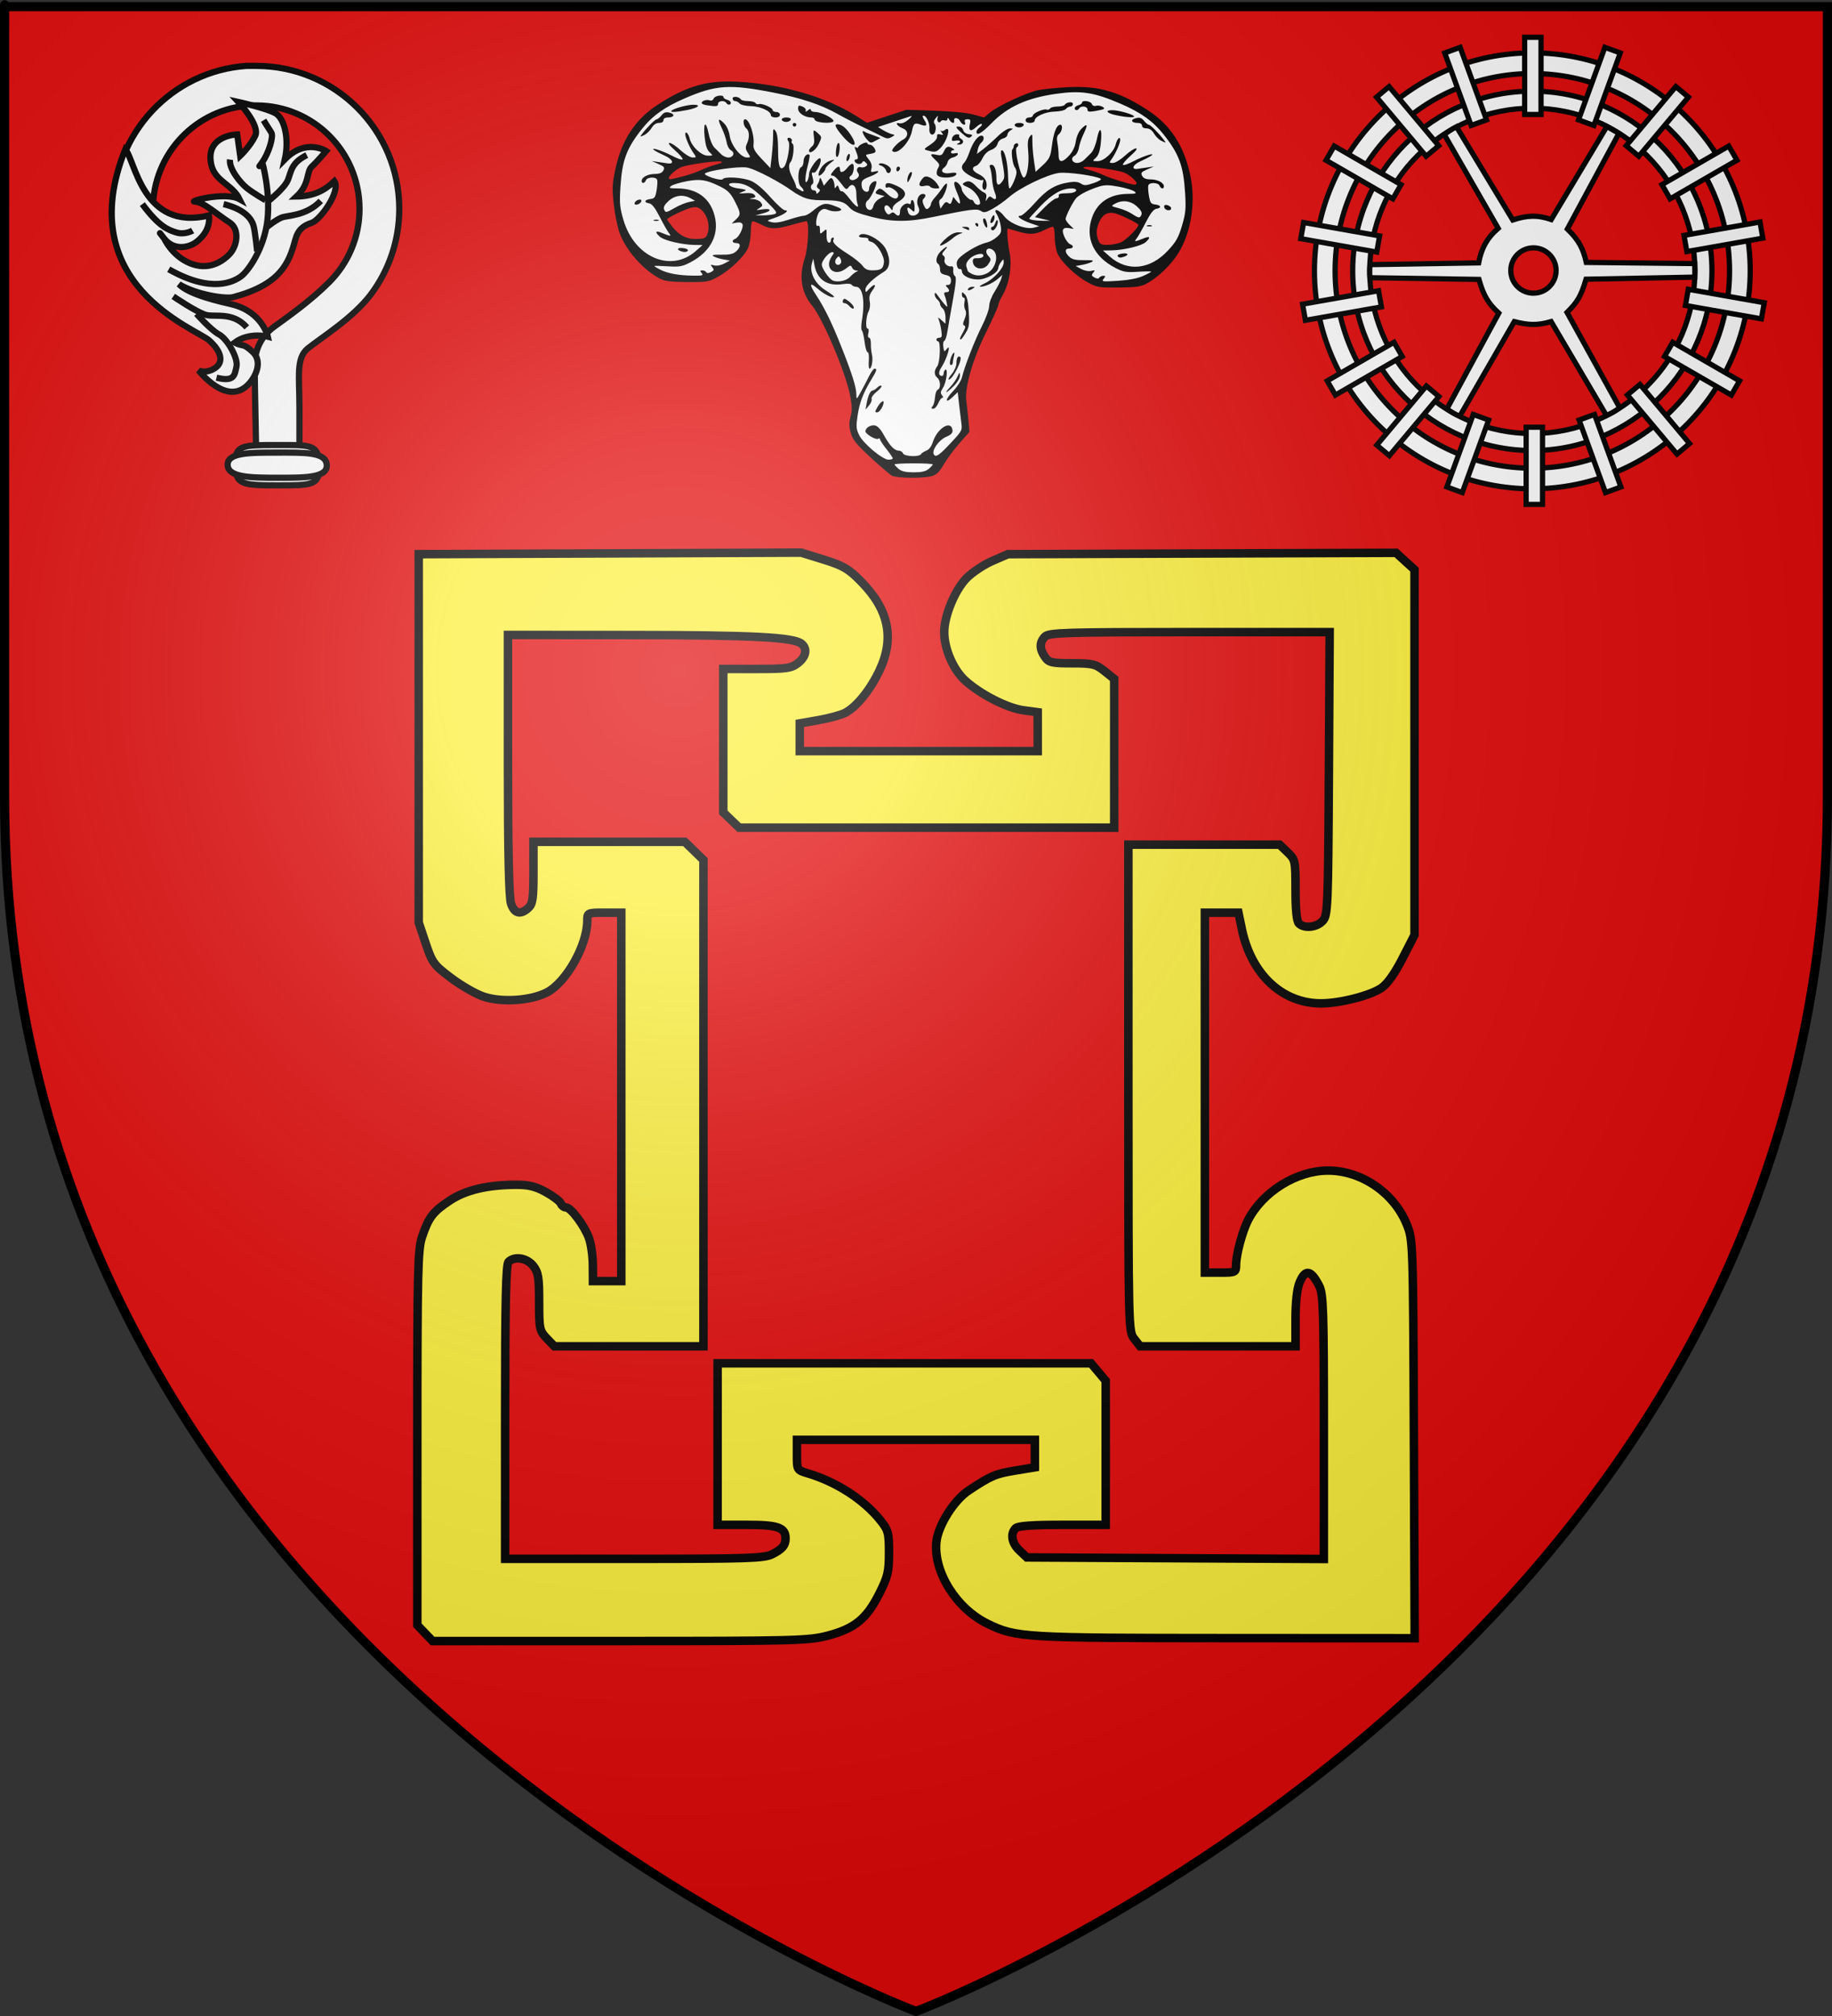 <?xml version="1.0" encoding="UTF-8" standalone="no"?>
<svg
   xmlns:dc="http://purl.org/dc/elements/1.1/"
   xmlns:cc="http://web.resource.org/cc/"
   xmlns:rdf="http://www.w3.org/1999/02/22-rdf-syntax-ns#"
   xmlns:svg="http://www.w3.org/2000/svg"
   xmlns="http://www.w3.org/2000/svg"
   xmlns:xlink="http://www.w3.org/1999/xlink"
   xmlns:sodipodi="http://sodipodi.sourceforge.net/DTD/sodipodi-0.dtd"
   xmlns:inkscape="http://www.inkscape.org/namespaces/inkscape"
   height="660"
   width="600"
   version="1.0"
   id="svg2"
   sodipodi:version="0.32"
   inkscape:version="0.44.1"
   sodipodi:docname="Blason_Manonviller_54.svg"
   sodipodi:docbase="O:\blasons"
   inkscape:export-filename="/Users/olivier/Desktop/Blason Rouge/Blason_Vide_3D.png"
   inkscape:export-xdpi="144"
   inkscape:export-ydpi="144">
  <rect width="100%" height="100%" fill="#333333" stroke="none"/>
  <sodipodi:namedview
     inkscape:window-height="712"
     inkscape:window-width="1024"
     inkscape:pageshadow="2"
     inkscape:pageopacity="0.0"
     guidetolerance="10.0"
     gridtolerance="10.0"
     objecttolerance="10.0"
     borderopacity="1.0"
     bordercolor="#666666"
     pagecolor="#ffffff"
     id="base"
     showgrid="false"
     height="660px"
     inkscape:zoom="0.38624011"
     inkscape:cx="385.67082"
     inkscape:cy="381.38176"
     inkscape:window-x="-4"
     inkscape:window-y="-4"
     inkscape:current-layer="layer3"
     showguides="true"
     inkscape:guide-bbox="true" />
  <desc
     id="desc4">Flag of Canton of Valais (Wallis)</desc>
  <defs
     id="defs6">
    <pattern
       patternUnits="userSpaceOnUse"
       width="92"
       height="48.5"
       patternTransform="translate(-205,599)"
       id="pattern15092">
      <g
         style="fill:black;fill-opacity:1"
         id="g15066"
         transform="translate(205,-599)">
        <g
           style="fill:black;fill-opacity:1"
           id="g14805">
          <path
             sodipodi:nodetypes="cc"
             id="path12865"
             d="M -174.5,623.5 L -174.5,635.5"
             style="fill:black;fill-opacity:1;fill-rule:evenodd;stroke:black;stroke-width:1;stroke-linecap:butt;stroke-linejoin:miter;stroke-miterlimit:1;stroke-dasharray:none;stroke-opacity:1;display:inline" />
          <path
             sodipodi:nodetypes="cc"
             id="path12867"
             d="M -144.5,623.5 L -144.5,635.5"
             style="fill:black;fill-opacity:1;fill-rule:evenodd;stroke:black;stroke-width:1;stroke-linecap:butt;stroke-linejoin:miter;stroke-miterlimit:1;stroke-dasharray:none;stroke-opacity:1;display:inline" />
          <path
             sodipodi:nodetypes="cc"
             id="path12869"
             d="M -189.5,611.5 L -189.5,623.5"
             style="fill:black;fill-opacity:1;fill-rule:evenodd;stroke:black;stroke-width:1;stroke-linecap:butt;stroke-linejoin:miter;stroke-miterlimit:1;stroke-dasharray:none;stroke-opacity:1;display:inline" />
          <path
             sodipodi:nodetypes="cc"
             id="path12871"
             d="M -159.5,611.5 L -159.5,623.5"
             style="fill:black;fill-opacity:1;fill-rule:evenodd;stroke:black;stroke-width:1;stroke-linecap:butt;stroke-linejoin:miter;stroke-miterlimit:1;stroke-dasharray:none;stroke-opacity:1;display:inline" />
          <path
             sodipodi:nodetypes="cc"
             id="path12873"
             d="M -129.5,611.5 L -129.5,623.5"
             style="fill:black;fill-opacity:1;fill-rule:evenodd;stroke:black;stroke-width:1;stroke-linecap:butt;stroke-linejoin:miter;stroke-miterlimit:1;stroke-dasharray:none;stroke-opacity:1;display:inline" />
          <path
             sodipodi:nodetypes="cc"
             id="path12875"
             d="M -174.5,599.5 L -174.5,611.5"
             style="fill:black;fill-opacity:1;fill-rule:evenodd;stroke:black;stroke-width:1;stroke-linecap:butt;stroke-linejoin:miter;stroke-miterlimit:1;stroke-dasharray:none;stroke-opacity:1;display:inline" />
          <path
             sodipodi:nodetypes="cc"
             id="path12877"
             d="M -144.5,599.5 L -144.5,611.5"
             style="fill:black;fill-opacity:1;fill-rule:evenodd;stroke:black;stroke-width:1;stroke-linecap:butt;stroke-linejoin:miter;stroke-miterlimit:1;stroke-dasharray:none;stroke-opacity:1;display:inline" />
          <path
             sodipodi:nodetypes="cc"
             id="path12879"
             d="M -204.5,623.5 L -204.5,635.5"
             style="fill:black;fill-opacity:1;fill-rule:evenodd;stroke:black;stroke-width:1;stroke-linecap:butt;stroke-linejoin:miter;stroke-miterlimit:1;stroke-dasharray:none;stroke-opacity:1;display:inline" />
          <path
             sodipodi:nodetypes="cc"
             id="path12881"
             d="M -204.5,599.5 L -204.5,611.5"
             style="fill:black;fill-opacity:1;fill-rule:evenodd;stroke:black;stroke-width:1;stroke-linecap:butt;stroke-linejoin:miter;stroke-miterlimit:1;stroke-dasharray:none;stroke-opacity:1;display:inline" />
        </g>
        <g
           style="fill:black;fill-opacity:1"
           id="g15061">
          <path
             id="path12859"
             d="M -190,635.5 L -190,647.5 L -189,647.5 L -189,635.5 L -190,635.5 z "
             style="fill:black;fill-opacity:1;fill-rule:evenodd;stroke:none;stroke-width:1;stroke-linecap:butt;stroke-linejoin:miter;stroke-miterlimit:1;stroke-opacity:1" />
          <path
             id="path12861"
             d="M -160,635.5 L -160,647.5 L -159,647.5 L -159,635.5 L -160,635.5 z "
             style="fill:black;fill-opacity:1;fill-rule:evenodd;stroke:none;stroke-width:1;stroke-linecap:butt;stroke-linejoin:miter;stroke-miterlimit:1;stroke-dasharray:none;stroke-opacity:1;display:inline" />
          <path
             id="path12863"
             d="M -130,635.5 L -130,647.5 L -129,647.5 L -129,635.5 L -130,635.5 z "
             style="fill:black;fill-opacity:1;fill-rule:evenodd;stroke:none;stroke-width:1;stroke-linecap:butt;stroke-linejoin:miter;stroke-miterlimit:1;stroke-dasharray:none;stroke-opacity:1;display:inline" />
        </g>
        <g
           style="fill:black;fill-opacity:1"
           id="g15055">
          <path
             sodipodi:nodetypes="cccsssscc"
             id="path12885"
             d="M -205,599 L -205,600 L -113.79,600 C -113.727,600 -113.057,600 -113.032,600 C -113.022,600 -113.003,600 -113,600 C -113,600 -113,599 -113,599 C -113.003,599 -113.022,599 -113.032,599 C -113.057,599 -113.727,599 -113.79,599 L -205,599 z "
             style="fill:black;fill-opacity:1;fill-rule:evenodd;stroke:none;stroke-width:1;stroke-linecap:butt;stroke-linejoin:miter;stroke-miterlimit:0;stroke-opacity:1;display:inline" />
          <path
             sodipodi:nodetypes="cccsssscc"
             id="path12887"
             d="M -205,611 L -205,612 L -113.79,612 C -113.727,612 -113.057,612 -113.032,612 C -113.022,612 -113.003,612 -113,612 C -113,612 -113,611 -113,611 C -113.003,611 -113.022,611 -113.032,611 C -113.057,611 -113.727,611 -113.79,611 L -205,611 z "
             style="fill:black;fill-opacity:1;fill-rule:evenodd;stroke:none;stroke-width:1;stroke-linecap:butt;stroke-linejoin:miter;stroke-miterlimit:0;stroke-opacity:1;display:inline" />
          <path
             sodipodi:nodetypes="cccsssscc"
             id="path12889"
             d="M -205,623 L -205,624 L -113.79,624 C -113.727,624 -113.057,624 -113.032,624 C -113.022,624 -113.003,624 -113,624 C -113,624 -113,623 -113,623 C -113.003,623 -113.022,623 -113.032,623 C -113.057,623 -113.727,623 -113.79,623 L -205,623 z "
             style="fill:black;fill-opacity:1;fill-rule:evenodd;stroke:none;stroke-width:1;stroke-linecap:butt;stroke-linejoin:miter;stroke-miterlimit:0;stroke-opacity:1;display:inline" />
          <path
             sodipodi:nodetypes="cccsssscc"
             id="path12891"
             d="M -205,635 L -205,636 L -113.79,636 C -113.727,636 -113.057,636 -113.032,636 C -113.022,636 -113.003,636 -113,636 C -113,636 -113,635 -113,635 C -113.003,635 -113.022,635 -113.032,635 C -113.057,635 -113.727,635 -113.79,635 L -205,635 z "
             style="fill:black;fill-opacity:1;fill-rule:evenodd;stroke:none;stroke-width:1;stroke-linecap:butt;stroke-linejoin:miter;stroke-miterlimit:0;stroke-opacity:1;display:inline" />
        </g>
      </g>
    </pattern>
    <linearGradient
       id="linearGradient2893">
      <stop
         style="stop-color:white;stop-opacity:0.314;"
         offset="0"
         id="stop2895" />
      <stop
         id="stop2897"
         offset="0.19"
         style="stop-color:white;stop-opacity:0.251;" />
      <stop
         style="stop-color:#6b6b6b;stop-opacity:0.125;"
         offset="0.6"
         id="stop2901" />
      <stop
         style="stop-color:black;stop-opacity:0.125;"
         offset="1"
         id="stop2899" />
    </linearGradient>
    <linearGradient
       id="linearGradient2885">
      <stop
         id="stop2887"
         offset="0"
         style="stop-color:white;stop-opacity:1;" />
      <stop
         style="stop-color:white;stop-opacity:1;"
         offset="0.229"
         id="stop2891" />
      <stop
         id="stop2889"
         offset="1"
         style="stop-color:black;stop-opacity:1;" />
    </linearGradient>
    <linearGradient
       id="linearGradient2955">
      <stop
         id="stop2867"
         offset="0"
         style="stop-color:#fd0000;stop-opacity:1;" />
      <stop
         style="stop-color:#e77275;stop-opacity:0.659;"
         offset="0.5"
         id="stop2873" />
      <stop
         style="stop-color:black;stop-opacity:0.323;"
         offset="1"
         id="stop2959" />
    </linearGradient>
    <radialGradient
       inkscape:collect="always"
       xlink:href="#linearGradient2955"
       id="radialGradient2961"
       cx="225.524"
       cy="218.901"
       fx="225.524"
       fy="218.901"
       r="300"
       gradientTransform="matrix(-4.167939e-4,2.183,-1.884,-3.599562e-4,615.597,-289.121)"
       gradientUnits="userSpaceOnUse" />
    <polygon
       id="star"
       transform="scale(53,53)"
       points="0,-1 0.588,0.809 -0.951,-0.309 0.951,-0.309 -0.588,0.809 0,-1 " />
    <clipPath
       id="clip">
      <path
         d="M 0,-200 L 0,600 L 300,600 L 300,-200 L 0,-200 z "
         id="path10" />
    </clipPath>
    <radialGradient
       inkscape:collect="always"
       xlink:href="#linearGradient2955"
       id="radialGradient1911"
       gradientUnits="userSpaceOnUse"
       gradientTransform="matrix(-4.167939e-4,2.183,-1.884,-3.599562e-4,615.597,-289.121)"
       cx="225.524"
       cy="218.901"
       fx="225.524"
       fy="218.901"
       r="300" />
    <radialGradient
       inkscape:collect="always"
       xlink:href="#linearGradient2955"
       id="radialGradient2865"
       gradientUnits="userSpaceOnUse"
       gradientTransform="matrix(0,1.749,-1.593,-1.049767e-7,551.788,-191.29)"
       cx="225.524"
       cy="218.901"
       fx="225.524"
       fy="218.901"
       r="300" />
    <radialGradient
       inkscape:collect="always"
       xlink:href="#linearGradient2955"
       id="radialGradient2871"
       gradientUnits="userSpaceOnUse"
       gradientTransform="matrix(0,1.386,-1.323,-5.741131e-8,-158.082,-109.541)"
       cx="225.524"
       cy="218.901"
       fx="225.524"
       fy="218.901"
       r="300" />
    <radialGradient
       inkscape:collect="always"
       xlink:href="#linearGradient2893"
       id="radialGradient3163"
       gradientUnits="userSpaceOnUse"
       gradientTransform="matrix(1.353,0,0,1.349,-77.629,-85.747)"
       cx="221.445"
       cy="226.331"
       fx="221.445"
       fy="226.331"
       r="300" />
    <radialGradient
       gradientTransform="matrix(1.353,0,0,1.349,-77.629,-85.747)"
       gradientUnits="userSpaceOnUse"
       xlink:href="#linearGradient2893"
       id="radialGradient9547"
       fy="226.331"
       fx="221.445"
       r="300"
       cy="226.331"
       cx="221.445" />
    <radialGradient
       gradientTransform="matrix(0,1.386,-1.323,-5.741131e-8,-158.082,-109.541)"
       gradientUnits="userSpaceOnUse"
       xlink:href="#linearGradient2955"
       id="radialGradient9545"
       fy="218.901"
       fx="225.524"
       r="300"
       cy="218.901"
       cx="225.524" />
    <radialGradient
       gradientTransform="matrix(0,1.749,-1.593,-1.049767e-7,551.788,-191.29)"
       gradientUnits="userSpaceOnUse"
       xlink:href="#linearGradient2955"
       id="radialGradient9543"
       fy="218.901"
       fx="225.524"
       r="300"
       cy="218.901"
       cx="225.524" />
    <radialGradient
       gradientTransform="matrix(-4.167939e-4,2.183,-1.884,-3.599562e-4,615.597,-289.121)"
       gradientUnits="userSpaceOnUse"
       xlink:href="#linearGradient2955"
       id="radialGradient9541"
       fy="218.901"
       fx="225.524"
       r="300"
       cy="218.901"
       cx="225.524" />
    <clipPath
       id="clipPath9537">
      <path
         id="path9539"
         d="M 0,-200 L 0,600 L 300,600 L 300,-200 L 0,-200 z " />
    </clipPath>
    <polygon
       id="polygon9535"
       transform="scale(53,53)"
       points="0,-1 0.588,0.809 -0.951,-0.309 0.951,-0.309 -0.588,0.809 0,-1 " />
    <radialGradient
       gradientTransform="matrix(-4.167939e-4,2.183,-1.884,-3.599562e-4,615.597,-289.121)"
       gradientUnits="userSpaceOnUse"
       xlink:href="#linearGradient2955"
       id="radialGradient9533"
       fy="218.901"
       fx="225.524"
       r="300"
       cy="218.901"
       cx="225.524" />
    <linearGradient
       id="linearGradient9525">
      <stop
         id="stop9527"
         offset="0"
         style="stop-color:#fd0000;stop-opacity:1" />
      <stop
         id="stop9529"
         offset="0.5"
         style="stop-color:#e77275;stop-opacity:0.659" />
      <stop
         id="stop9531"
         offset="1"
         style="stop-color:black;stop-opacity:0.323" />
    </linearGradient>
    <linearGradient
       id="linearGradient9517">
      <stop
         id="stop9519"
         offset="0"
         style="stop-color:white;stop-opacity:1" />
      <stop
         id="stop9521"
         offset="0.229"
         style="stop-color:white;stop-opacity:1" />
      <stop
         id="stop9523"
         offset="1"
         style="stop-color:black;stop-opacity:1" />
    </linearGradient>
    <linearGradient
       id="linearGradient9507">
      <stop
         id="stop9509"
         offset="0"
         style="stop-color:white;stop-opacity:0.314" />
      <stop
         id="stop9511"
         offset="0.19"
         style="stop-color:white;stop-opacity:0.251" />
      <stop
         id="stop9513"
         offset="0.6"
         style="stop-color:#6b6b6b;stop-opacity:0.125" />
      <stop
         id="stop9515"
         offset="1"
         style="stop-color:black;stop-opacity:0.125" />
    </linearGradient>
  </defs>
  <g
     inkscape:groupmode="layer"
     id="layer3"
     inkscape:label="Fond écu"
     style="display:inline">
    <path
       id="path2855"
       style="fill:#e20909;fill-opacity:1;fill-rule:evenodd;stroke:none;stroke-width:1px;stroke-linecap:butt;stroke-linejoin:miter;stroke-opacity:1"
       d="M 300,658.5 C 300,658.5 598.5,546.18 598.5,260.728 C 598.5,-24.723 598.5,2.176 598.5,2.176 L 1.5,2.176 L 1.5,260.728 C 1.5,546.18 300,658.5 300,658.5 z "
       sodipodi:nodetypes="cccccc" />
    <path
       id="path2084"
       d="M 139.168,534.641 L 136.675,532.039 L 136.675,470.787 C 136.675,416.135 136.841,409.043 138.217,404.963 C 140.396,398.502 141.753,396.72 147.29,393.045 C 152.533,389.564 159.668,387.885 169.263,387.872 C 173.183,387.867 175.569,388.473 178.849,390.306 C 181.252,391.649 183.436,393.319 183.704,394.017 C 183.973,394.716 184.724,395.287 185.374,395.287 C 186.971,395.287 191.458,401.301 192.927,405.41 C 193.582,407.242 194.136,411.141 194.159,414.076 L 194.199,419.411 L 198.838,419.411 L 203.477,419.411 L 203.477,359.103 L 203.477,298.795 L 197.911,298.795 C 192.413,298.795 192.344,298.827 192.344,301.431 C 192.344,309.444 185.432,321.671 179.066,324.922 C 173.753,327.635 164.29,328.253 158.371,326.273 C 155.878,325.439 151.108,322.705 147.769,320.196 C 142.072,315.917 141.558,315.216 139.418,308.839 L 137.139,302.042 L 137.139,241.734 L 137.139,181.426 L 199.766,181.173 L 262.394,180.92 L 269.816,183.222 C 276.187,185.198 277.922,186.219 282.062,190.434 C 291.125,199.657 293.03,208.954 288.026,219.531 C 285.02,225.885 280.495,231.46 276.786,233.378 C 275.412,234.088 271.508,235.154 268.109,235.745 L 261.93,236.822 L 261.93,241.365 L 261.93,245.909 L 300.898,245.909 L 339.866,245.909 L 339.866,239.534 L 339.866,233.159 L 335.251,232.547 C 329.991,231.849 321.263,227.421 316.178,222.871 C 312.256,219.362 309.248,212.458 309.248,206.966 C 309.248,201.6 312.737,193.164 316.573,189.256 C 318.413,187.381 322.214,184.853 325.021,183.637 L 330.124,181.426 L 393.679,181.206 L 457.235,180.985 L 460.25,183.744 L 463.266,186.503 L 463.266,246.307 L 463.266,306.112 L 459.322,313.791 C 456.773,318.756 454.33,322.173 452.412,323.46 C 448.656,325.981 438.797,328.485 432.629,328.485 C 419.908,328.485 409.776,318.963 406.712,304.13 L 405.609,298.795 L 400.108,298.795 L 394.607,298.795 L 394.607,357.711 L 394.607,416.627 L 399.71,416.627 C 404.656,416.627 404.814,416.548 404.824,414.076 C 404.839,410.735 406.924,402.986 408.769,399.422 C 413.591,390.102 424.701,383.226 434.939,383.226 C 445.888,383.226 456.541,390.498 460.725,400.83 C 462.797,405.947 462.802,406.088 463.063,471.136 L 463.325,536.315 L 401.364,536.283 C 335.236,536.248 332.775,536.101 323.515,531.623 C 313.248,526.66 305.711,514.677 306.675,504.853 C 307.206,499.451 312.397,491.168 317.273,487.945 C 324.583,483.112 325.972,482.516 332.382,481.457 L 338.938,480.374 L 338.938,475.871 L 338.938,471.368 L 299.97,471.368 L 261.002,471.368 L 261.002,476.324 C 261.002,481.279 261.003,481.281 264.609,482.361 C 273.976,485.168 282.854,490.905 288.289,497.665 C 290.933,500.953 291.156,501.783 291.156,508.335 C 291.156,514.613 290.778,516.186 287.909,521.857 C 283.79,529.997 279.878,533.173 271.141,535.467 C 264.803,537.131 260.49,537.243 203.018,537.243 L 141.661,537.243 L 139.168,534.641 z M 252.93,508.815 C 256.271,507.103 257.256,505.939 257.276,503.676 C 257.309,500.09 254.813,499.203 244.699,499.203 L 235.023,499.203 L 235.023,472.76 L 235.023,446.317 L 296.176,446.317 L 357.33,446.317 L 359.732,449.172 L 362.134,452.026 L 362.134,475.615 L 362.134,499.203 L 347.938,499.203 C 338.134,499.203 333.398,499.547 332.629,500.316 C 330.812,502.133 331.353,505.221 333.91,507.623 L 336.303,509.873 L 384.939,510.128 L 433.575,510.384 L 433.575,467.171 C 433.575,428.95 433.4,423.614 432.054,420.988 C 429.339,415.688 427.514,415.362 425.642,419.845 C 424.787,421.891 424.297,426.282 424.297,431.906 L 424.297,440.75 L 398.85,440.75 L 373.402,440.75 L 371.479,438.306 C 369.568,435.876 369.556,435.386 369.556,356.194 L 369.556,276.527 L 394.325,276.527 L 419.093,276.527 L 421.695,279.02 C 424.226,281.445 424.297,281.783 424.297,291.36 C 424.297,297.782 424.685,301.594 425.411,302.32 C 427.158,304.068 431.258,303.626 433.2,301.481 C 434.881,299.625 434.98,297.259 435.224,253.235 L 435.481,206.941 L 389.596,206.941 C 349.118,206.941 343.538,207.113 342.252,208.399 C 340.404,210.247 340.399,212.459 342.238,215.085 C 343.526,216.923 344.487,217.147 351.102,217.147 C 357.802,217.147 358.832,217.394 361.719,219.698 L 364.917,222.25 L 364.917,246.605 L 364.917,270.96 L 303.5,270.96 L 242.083,270.96 L 239.481,268.467 L 236.879,265.974 L 236.879,242.488 L 236.879,219.003 L 247.887,219.003 C 257.62,219.003 259.179,218.78 261.341,217.08 C 264.016,214.976 264.496,212.397 262.519,210.756 C 259.939,208.615 246.539,207.925 206.957,207.897 L 166.365,207.869 L 166.365,250.41 C 166.365,278.905 166.701,293.916 167.383,295.873 C 168.512,299.111 170.446,299.587 173.018,297.259 C 174.463,295.951 174.715,294.231 174.715,285.661 L 174.715,275.599 L 199.49,275.599 L 224.265,275.599 L 227.324,278.565 L 230.384,281.53 L 230.384,361.14 L 230.384,440.75 L 205.971,440.75 L 181.557,440.75 L 179.064,438.148 C 176.696,435.676 176.571,435.077 176.571,426.212 C 176.571,418.173 176.304,416.538 174.648,414.433 C 172.579,411.803 168.517,411.135 166.55,413.101 C 165.713,413.939 165.437,426.132 165.437,462.276 L 165.437,510.336 L 207.699,510.336 C 245.037,510.336 250.306,510.159 252.93,508.815 z "
       style="fill:#fcef3c;fill-opacity:1;stroke:black;stroke-width:2.783;stroke-miterlimit:4;stroke-dasharray:none;stroke-opacity:1;display:inline" />
    <g
       id="g3864"
       transform="matrix(1.164,0,0,1.164,-49.559,-5.393)">
      <path
         id="path2382"
         d="M 293.457,138.387 C 292.864,138.045 290.184,135.737 287.5,133.259 C 283.422,129.492 282.513,128.367 281.962,126.402 C 281.45,124.571 281.435,123.562 281.897,121.835 C 282.365,120.086 282.338,118.822 281.769,115.85 C 280.558,109.52 274.066,94.18 271.089,90.614 C 268.033,86.953 267.315,82.381 269,77.302 C 269.984,74.335 270.335,66.853 269.49,66.853 C 269.182,66.853 267.32,67.314 265.35,67.877 C 260.86,69.161 259.419,69.161 256.902,67.877 C 255.798,67.314 254.655,66.853 254.363,66.853 C 254.058,66.853 253.83,68.066 253.83,69.685 C 253.83,71.243 253.497,73.316 253.09,74.29 C 252.084,76.697 248.037,80.602 244.614,82.469 C 241.929,83.933 241.524,84.003 235.91,83.963 C 231.282,83.93 229.639,83.722 228.23,82.991 C 223.509,80.543 218.597,74.933 216.853,69.998 C 216.292,68.409 215.58,64.859 215.272,62.108 C 214.79,57.805 214.84,56.484 215.631,52.636 C 217.345,44.294 221.138,38.374 227.424,34.233 C 235.497,28.915 241.457,27.165 249.99,27.609 C 262.454,28.257 274.874,31.817 283.356,37.173 L 286.513,39.167 L 292.059,37.34 L 297.606,35.512 L 305.542,35.773 C 310.469,35.935 314.612,36.346 316.469,36.857 L 319.46,37.681 L 321.01,36.377 C 323.34,34.416 331.535,30.595 334.727,29.981 C 336.275,29.684 340.076,29.308 343.174,29.146 C 351.706,28.701 357.666,30.45 365.74,35.769 C 372.026,39.91 375.819,45.83 377.534,54.172 C 379.194,62.252 377.416,71.607 373.145,77.264 C 370.808,80.359 367.743,83.07 364.934,84.527 C 363.525,85.258 361.883,85.466 357.254,85.499 C 351.64,85.539 351.235,85.469 348.55,84.005 C 345.127,82.138 341.08,78.233 340.074,75.826 C 339.667,74.852 339.334,72.779 339.334,71.221 C 339.334,69.602 339.106,68.389 338.801,68.389 C 338.509,68.389 337.366,68.85 336.262,69.413 C 333.866,70.635 332.156,70.695 328.791,69.675 C 327.409,69.255 326.22,68.91 326.15,68.907 C 325.798,68.891 326.093,73.025 326.629,75.618 C 327.387,79.287 326.563,84.435 324.714,87.591 C 324.025,88.766 323.462,90.047 323.462,90.439 C 323.462,90.831 321.974,94.151 320.156,97.818 C 316.225,105.744 313.952,113.594 314.474,117.434 C 314.655,118.76 314.926,121.249 315.076,122.966 L 315.35,126.087 L 312.479,129.366 C 310.9,131.169 308.937,133.827 308.117,135.272 C 307.06,137.134 306.147,138.067 304.983,138.472 C 302.796,139.235 294.824,139.176 293.457,138.387 z "
         style="fill:black;fill-opacity:1;stroke:none;stroke-opacity:1" />
      <path
         id="path2380"
         d="M 303.878,136.514 C 304.512,135.985 305.03,135.417 305.03,135.251 C 305.03,135.085 302.611,134.949 299.654,134.949 C 296.697,134.949 294.278,135.085 294.278,135.251 C 294.278,135.417 294.796,135.985 295.43,136.514 C 296.275,137.219 297.4,137.475 299.654,137.475 C 301.908,137.475 303.033,137.219 303.878,136.514 z "
         style="fill:white;fill-opacity:1;stroke:none;stroke-opacity:1" />
      <path
         id="path13447"
         d="M 266.63,57.442 C 266.63,57.442 267.83,58.149 267.83,58.149 C 268.258,58.505 268.678,58.56 268.678,58.274 C 268.678,57.993 268.332,57.475 267.908,57.124 C 266.935,56.316 267.003,52.026 267.995,51.646 C 268.371,51.501 268.678,50.742 268.678,49.957 C 268.678,48.694 269.727,47.592 270.343,48.209 C 270.469,48.334 270.261,49.636 269.881,51.101 C 269.045,54.323 268.948,56.755 269.702,55.589 C 269.975,55.167 270.208,54.245 270.22,53.541 C 270.244,52.146 272.955,48.491 273.411,49.24 C 273.912,50.064 272.236,53.499 271.475,53.207 C 270.916,52.992 270.864,53.261 271.223,54.512 C 271.494,55.456 271.485,56.205 271.2,56.38 C 270.439,56.851 270.655,58.149 271.494,58.149 C 271.917,58.149 272.262,58.426 272.262,58.763 C 272.262,59.23 272.415,59.225 272.898,58.742 C 273.404,58.236 273.391,58.018 272.832,57.673 C 272.386,57.397 272.292,56.986 272.573,56.542 C 272.816,56.159 273.047,55.672 273.086,55.461 C 273.286,54.391 273.391,54.408 273.867,55.589 L 274.384,56.869 L 275.406,55.616 C 276.25,54.583 276.511,54.494 276.898,55.104 C 277.156,55.512 277.373,56.306 277.382,56.869 C 277.394,57.654 277.502,57.728 277.846,57.185 C 278.198,56.63 278.369,56.714 278.643,57.577 C 278.835,58.181 279.18,58.559 279.411,58.417 C 279.641,58.275 280.604,59.186 281.55,60.442 C 283.265,62.719 284.426,63.483 283.837,61.947 C 283.666,61.502 283.526,60.227 283.526,59.115 C 283.526,56.844 282.361,55.91 281.314,57.342 C 280.755,58.106 280.524,57.977 279.163,56.138 C 278.324,55.005 277.35,54.072 276.998,54.065 C 276.143,54.049 276.191,53.748 277.24,52.523 C 278.287,51.3 278.918,51.202 278.918,52.261 C 278.918,53.426 279.931,53.182 281.061,51.744 C 281.617,51.037 282.264,50.578 282.498,50.722 C 283.119,51.106 282.739,53.59 281.989,54.054 C 281.073,54.62 281.849,55.609 282.902,55.22 C 284.148,54.761 284.58,53.938 283.965,53.197 C 283.321,52.421 283.9,51.331 284.776,51.667 C 285.125,51.801 285.734,51.711 286.128,51.467 C 286.712,51.106 286.723,50.901 286.188,50.367 C 285.656,49.835 285.455,49.834 285.128,50.363 C 284.905,50.722 284.34,50.868 283.869,50.688 C 282.907,50.319 282.708,49.445 283.586,49.445 C 284.145,49.445 284.045,48.637 283.241,46.673 C 282.959,45.983 283.017,45.802 283.439,46.063 C 283.769,46.267 284.04,46.247 284.042,46.019 C 284.044,45.791 284.62,45.339 285.322,45.013 C 286.024,44.688 286.598,44.63 286.598,44.885 C 286.598,45.14 286.936,45.349 287.348,45.349 C 287.761,45.349 288.346,45.813 288.65,46.381 C 289.228,47.46 289.019,47.658 286.933,48.007 C 286.034,48.157 286.039,48.229 287.035,49.492 C 287.727,50.37 287.976,51.219 287.771,52.005 C 287.504,53.025 287.615,53.15 288.565,52.902 C 290.587,52.373 289.705,53.389 287.366,54.282 C 285.128,55.136 284.818,55.517 285.053,57.125 C 285.273,58.637 287.11,59.185 287.11,57.739 C 287.11,56.674 288.052,55.589 288.976,55.589 C 289.759,55.589 287.847,60.171 286.719,60.999 C 285.778,61.689 286.086,63.462 287.182,63.673 C 287.711,63.775 288.128,63.364 288.335,62.54 C 288.513,61.829 289.29,60.915 290.061,60.51 L 291.462,59.773 L 290.04,59.414 C 288.901,59.127 288.736,58.914 289.207,58.346 C 290.038,57.344 290.372,57.437 292.256,59.197 C 293.938,60.769 295.302,60.885 295.302,59.457 C 295.302,58.503 292.984,56.915 292.253,57.367 C 291.959,57.549 291.718,57.338 291.718,56.899 C 291.718,55.87 292.772,55.888 295.006,56.953 C 297.851,58.31 297.946,59.834 295.286,61.405 C 294.45,61.899 293.759,62.693 293.75,63.17 C 293.736,63.929 293.639,63.912 292.98,63.041 C 291.922,61.642 290.84,62.697 291.783,64.207 C 292.287,65.013 292.606,65.13 293.127,64.698 C 293.627,64.283 293.967,64.29 294.402,64.724 C 295.332,65.654 295.814,65.426 295.814,64.055 C 295.814,62.751 297.466,61.428 298.385,61.996 C 298.66,62.166 298.886,61.933 298.886,61.477 C 298.886,61.021 299.116,60.791 299.398,60.965 C 299.68,61.139 299.91,61.995 299.91,62.867 C 299.91,64.419 299.889,64.433 298.886,63.525 C 297.863,62.599 297.587,62.98 298.173,64.507 C 298.556,65.507 300.092,65.563 300.886,64.606 C 301.328,64.075 301.33,63.575 300.896,62.623 C 300.223,61.144 300.985,59.173 302.232,59.173 C 303.111,59.173 303.205,59.77 302.445,60.529 C 302.071,60.903 302.096,61.475 302.526,62.419 C 303.006,63.472 303.295,63.646 303.83,63.202 C 304.209,62.888 304.518,62.348 304.518,62.001 C 304.518,61.654 305.036,60.81 305.67,60.125 C 306.304,59.44 307.244,58.234 307.759,57.446 C 308.274,56.657 308.816,56.132 308.962,56.278 C 309.399,56.715 308.082,60.157 307.313,60.588 C 306.868,60.837 306.714,61.422 306.904,62.149 L 307.208,63.311 L 307.957,62.241 C 308.525,61.431 308.87,61.308 309.385,61.736 C 309.907,62.169 310.148,62.033 310.43,61.146 L 310.795,59.994 L 311.753,61.176 C 313.039,62.765 313.019,61.516 311.711,58.462 C 311.073,56.975 310.9,56.014 311.233,55.809 C 311.781,55.47 313.178,56.981 313.206,57.943 C 313.229,58.741 315.289,60.991 315.852,60.832 C 316.111,60.759 316.456,61.047 316.619,61.472 C 316.954,62.344 318.342,62.534 318.342,61.708 C 318.342,60.266 316.567,57.997 314.892,57.297 C 313.48,56.707 313.217,56.418 313.774,56.065 C 314.993,55.294 315.822,55.524 317.241,57.028 C 317.987,57.82 318.983,58.612 319.454,58.789 C 320.032,59.006 320.229,59.495 320.059,60.294 C 319.834,61.353 319.869,61.38 320.396,60.553 C 320.866,59.815 321.134,59.752 321.724,60.242 C 322.816,61.148 323.173,60.436 322.473,58.747 C 322.136,57.931 321.789,56.253 321.703,55.018 C 321.617,53.783 321.377,52.37 321.17,51.877 C 320.908,51.256 321.026,50.981 321.555,50.981 C 322.412,50.981 322.933,52.469 322.943,54.949 C 322.951,56.85 323.586,57.083 324.644,55.574 C 325.364,54.546 325.347,54.237 324.258,48.293 C 324.116,47.519 324.206,46.885 324.459,46.885 C 325.268,46.885 326.137,50.474 326.209,54.108 C 326.247,56.047 326.424,57.634 326.604,57.635 C 327.095,57.638 328.582,54.291 328.582,53.182 C 328.582,52.647 328.381,51.991 328.135,51.723 C 327.517,51.05 326.975,47.127 327.436,46.665 C 327.644,46.458 327.814,46.038 327.814,45.733 C 327.814,45.428 328.102,45.082 328.454,44.965 C 329.176,44.724 329.336,45.651 328.646,46.077 C 327.89,46.544 329.765,54.565 330.63,54.565 C 331.514,54.565 332.205,50.738 331.9,47.53 C 331.65,44.887 331.749,43.833 332.322,43.069 C 333.018,42.142 333.07,42.235 333.049,44.349 C 333.036,45.603 333.236,48.053 333.492,49.794 L 333.958,52.959 L 335.832,51.237 C 337.817,49.414 338.153,48.738 338.518,45.844 C 339.019,41.875 339.869,39.717 340.933,39.717 C 341.693,39.717 341.429,41.6 340.569,42.314 C 339.97,42.811 339.845,43.466 340.09,44.809 C 340.273,45.81 340.425,47.378 340.427,48.293 C 340.432,50.456 341.485,50.468 343.442,48.326 C 344.406,47.27 345.054,45.881 345.277,44.39 C 345.489,42.98 346.103,41.605 346.861,40.847 C 348.546,39.162 348.749,39.624 347.48,42.251 C 346.895,43.461 346.289,45.238 346.133,46.2 C 345.977,47.161 345.429,48.173 344.915,48.448 C 343.704,49.096 344.22,50.469 345.675,50.469 C 346.286,50.469 347.175,50.066 347.65,49.573 C 348.125,49.08 348.982,48.235 349.554,47.694 C 350.141,47.138 350.862,45.411 351.21,43.726 C 352.005,39.88 352.752,40.601 352.314,44.79 C 352.076,47.067 351.67,48.301 350.935,48.986 C 349.895,49.955 349.896,49.957 351.425,49.957 C 353.234,49.957 355.967,47.408 356.507,45.216 C 356.889,43.667 357.766,42.803 357.766,43.976 C 357.766,44.907 356.478,47.809 355.396,49.317 C 354.607,50.416 354.622,50.469 355.726,50.469 C 356.365,50.469 357.879,49.551 359.105,48.421 C 360.327,47.295 361.71,46.373 362.178,46.373 C 362.724,46.373 362.174,47.126 360.652,48.466 C 359.344,49.618 358.392,50.751 358.536,50.985 C 358.681,51.219 360.007,50.773 361.483,49.993 C 364.288,48.51 367.934,47.372 366.47,48.436 C 366.047,48.743 364.703,49.442 363.483,49.988 C 361.284,50.972 360.752,52.397 362.685,52.124 C 363.218,52.049 364.46,51.867 365.446,51.721 L 367.238,51.453 L 365.327,52.292 C 363.689,53.011 363.491,53.27 363.937,54.104 C 364.302,54.786 365.026,55.082 366.36,55.093 C 368.322,55.11 370.054,56.029 370.054,57.053 C 370.054,57.901 369.19,57.769 368.845,56.869 C 368.489,55.941 366.023,55.841 365.686,56.741 C 365.554,57.093 365.624,58.418 365.841,59.685 C 366.186,61.695 366.415,62.01 367.633,62.151 C 369.294,62.344 369.488,63.129 367.932,63.361 C 367.155,63.477 366.282,64.601 364.939,67.218 C 363.896,69.249 362.749,71.265 362.389,71.698 C 361.577,72.677 361.927,72.685 364.182,71.743 C 366.169,70.913 366.483,71.339 364.923,72.751 C 363.759,73.804 358.687,75.007 355.206,75.056 L 352.902,75.088 L 354.809,76.773 C 359.771,81.16 366.206,80.495 371.221,75.078 C 373.504,72.612 374.153,71.461 375.148,68.107 C 376.186,64.612 376.3,63.422 376.026,58.944 C 375.558,51.281 374.346,47.969 369.996,42.476 C 367.052,38.757 363.605,36.285 357.984,33.857 C 350.37,30.568 346.723,30.008 339.607,31.037 C 331.501,32.208 326.118,34.649 321.686,39.164 C 318.776,42.129 317.318,42.973 317.318,41.694 C 317.318,41.373 317.721,40.815 318.213,40.455 C 318.705,40.095 318.972,39.664 318.805,39.498 C 318.639,39.331 317.895,39.758 317.152,40.447 C 315.669,41.821 314.992,41.408 315.488,39.432 C 315.742,38.42 315.607,38.181 314.784,38.181 C 314.09,38.181 313.86,38.425 314.061,38.949 C 314.508,40.113 313.339,39.868 312.693,38.662 C 312.122,37.594 310.81,37.568 311.046,38.629 C 311.247,39.534 310.257,39.302 309.679,38.309 C 309.333,37.714 309.152,37.647 309.142,38.108 C 309.133,38.506 308.805,38.679 308.374,38.514 C 307.961,38.356 307.484,38.45 307.315,38.724 C 306.827,39.513 306.07,38.753 306.374,37.781 C 306.605,37.042 306.521,37.059 305.848,37.883 C 305.286,38.573 305.204,39.053 305.573,39.498 C 305.862,39.846 305.952,40.714 305.773,41.426 C 305.336,43.169 303.894,42.64 304.074,40.802 C 304.221,39.295 303.235,37.157 302.393,37.157 C 302.066,37.157 302.168,37.657 302.64,38.378 C 303.624,39.88 303.278,40.316 301.606,39.681 C 299.968,39.058 299.584,39.333 299.194,41.41 C 298.577,44.702 294.959,48.42 293.649,47.109 C 293.272,46.732 295.244,44.646 296.71,43.873 C 298.241,43.065 298.198,41.355 296.632,40.76 C 295.049,40.158 294.211,38.934 295.637,39.307 C 296.257,39.469 297.223,39.084 298.149,38.306 C 298.977,37.61 299.308,37.152 298.886,37.289 C 298.464,37.426 296.204,38.172 293.865,38.948 L 289.611,40.358 L 291.104,41.266 C 291.926,41.766 293.033,42.265 293.566,42.376 C 294.469,42.564 294.459,42.619 293.42,43.193 C 292.527,43.686 292.018,43.658 290.86,43.051 C 290.065,42.635 287.686,41.474 285.574,40.471 C 283.462,39.468 280.121,37.744 278.15,36.639 C 273.508,34.038 268.031,32.214 260.304,30.696 C 247.839,28.247 244.047,28.491 235.205,32.31 C 229.559,34.748 226.116,37.217 223.168,40.94 C 218.818,46.433 217.606,49.745 217.138,57.408 C 216.864,61.886 216.978,63.076 218.016,66.571 C 221.123,77.038 231.376,81.406 238.355,75.237 L 240.262,73.552 L 237.958,73.52 C 234.477,73.471 229.405,72.268 228.241,71.215 C 226.681,69.803 226.995,69.377 228.982,70.207 C 231.237,71.149 231.587,71.141 230.775,70.162 C 230.416,69.729 229.268,67.713 228.225,65.682 C 226.882,63.065 226.009,61.941 225.232,61.825 C 223.676,61.593 223.87,60.808 225.531,60.615 C 226.749,60.474 226.978,60.159 227.323,58.149 C 227.541,56.882 227.611,55.557 227.478,55.205 C 227.141,54.305 224.675,54.405 224.319,55.333 C 223.974,56.233 223.11,56.365 223.11,55.517 C 223.11,54.493 224.842,53.574 226.804,53.557 C 228.138,53.546 228.862,53.25 229.227,52.568 C 229.673,51.734 229.475,51.475 227.837,50.756 L 225.926,49.917 L 227.718,50.185 C 228.704,50.331 229.946,50.513 230.479,50.588 C 232.412,50.861 231.88,49.436 229.681,48.452 C 228.461,47.906 227.117,47.207 226.694,46.9 C 225.23,45.836 228.876,46.974 231.681,48.457 C 233.157,49.237 234.483,49.683 234.628,49.449 C 234.772,49.215 233.82,48.082 232.512,46.93 C 230.99,45.59 230.441,44.837 230.986,44.837 C 231.454,44.837 232.837,45.759 234.059,46.885 C 235.285,48.015 236.8,48.933 237.438,48.933 C 238.542,48.933 238.557,48.88 237.768,47.781 C 236.687,46.273 235.398,43.371 235.398,42.44 C 235.398,41.267 236.275,42.131 236.657,43.68 C 237.197,45.872 239.93,48.421 241.739,48.421 C 243.268,48.421 243.269,48.419 242.229,47.45 C 241.494,46.765 241.088,45.531 240.85,43.254 C 240.412,39.065 241.16,38.344 241.954,42.19 C 242.302,43.875 243.023,45.602 243.61,46.158 C 244.182,46.699 245.039,47.544 245.514,48.037 C 245.989,48.53 246.878,48.933 247.489,48.933 C 248.944,48.933 249.46,47.56 248.249,46.912 C 247.735,46.637 247.187,45.625 247.031,44.664 C 246.875,43.702 246.269,41.925 245.684,40.715 C 244.415,38.088 244.618,37.626 246.303,39.311 C 247.057,40.066 247.675,41.443 247.884,42.836 C 248.289,45.535 250.992,48.933 252.735,48.933 C 253.815,48.933 253.825,48.889 253.001,47.632 C 252.312,46.58 252.261,46.085 252.734,45.048 C 253.541,43.277 253.465,41.5 252.55,40.741 C 251.724,40.056 251.491,38.181 252.232,38.181 C 253.421,38.181 254.92,42.707 254.591,45.305 C 254.452,46.405 254.943,47.269 256.871,49.312 L 259.329,51.916 L 259.718,48.505 C 259.931,46.628 260.103,44.067 260.099,42.813 C 260.093,40.746 260.158,40.624 260.801,41.503 C 261.277,42.154 261.51,43.944 261.51,46.953 C 261.51,51.37 262.006,52.738 263.181,51.563 C 264.072,50.672 265.038,45.202 264.438,44.441 C 264.156,44.082 264.057,43.656 264.219,43.493 C 264.653,43.06 265.67,43.808 265.35,44.325 C 265.2,44.568 265.312,44.911 265.599,45.089 C 266.184,45.45 265.741,49.412 265.029,50.187 C 264.3,50.981 264.515,52.663 265.606,54.699 C 266.169,55.75 266.63,56.984 266.63,57.442 z "
         style="fill:white;fill-opacity:1;stroke:none;stroke-opacity:1" />
      <path
         id="path2378"
         d="M 266.499,59.037 C 266.499,59.037 265.156,58.117 265.156,58.117 C 262.463,56.15 255.029,52.037 252.588,51.732 C 249.993,51.407 241.743,52.624 240.914,53.453 C 240.692,53.674 241.664,54.224 243.074,54.675 C 244.525,55.139 245.761,55.293 245.924,55.03 C 246.43,54.209 251.61,54.527 253.916,55.52 C 255.352,56.139 257.276,57.763 259.373,60.128 C 261.154,62.137 262.986,63.781 263.443,63.781 C 264.869,63.781 263.266,64.97 260.592,65.895 C 258.198,66.723 258.192,66.731 259.656,67.119 C 260.669,67.387 262.187,67.164 264.52,66.406 C 266.384,65.799 268.296,65.305 268.767,65.31 C 269.238,65.314 270.275,64.775 271.071,64.113 C 273.725,61.905 274.657,61.612 276.759,62.322 C 277.806,62.676 278.858,63.127 279.098,63.323 C 279.951,64.021 277.28,64.375 275.795,63.76 C 274.5,63.223 274.14,63.265 273.273,64.049 C 272.231,64.992 271.771,68.753 272.774,68.133 C 273.067,67.952 273.286,68.41 273.286,69.206 C 273.286,70.53 273.331,70.555 274.242,69.731 C 275.16,68.9 275.196,68.941 275.138,70.75 C 275.103,71.845 275.346,72.728 275.718,72.858 C 276.07,72.982 276.358,72.718 276.358,72.272 C 276.358,71.826 276.602,71.461 276.9,71.461 C 277.199,71.461 277.294,71.701 277.112,71.995 C 276.626,72.783 277.756,73.917 281.212,76.109 C 282.907,77.185 284.73,78.652 285.262,79.371 C 285.991,80.355 286.685,80.675 288.078,80.669 C 290.437,80.659 291.058,80.241 291.282,78.513 C 291.512,76.728 289.298,73.057 287.754,72.666 C 287.122,72.507 286.732,72.17 286.888,71.918 C 287.043,71.667 286.452,71.461 285.574,71.461 C 284.64,71.461 284.109,71.248 284.294,70.949 C 285.295,69.329 290.535,71.988 291.875,74.797 C 293.245,77.67 293.027,80.006 291.29,81.068 C 288.297,82.899 286.086,84.988 286.086,85.986 C 286.086,86.985 286.115,86.983 287.13,85.893 C 288.665,84.246 289.369,84.529 288.079,86.275 C 287.248,87.397 287.05,88.183 287.291,89.388 C 287.473,90.3 287.349,91.483 287.007,92.111 C 286.235,93.523 286.017,97.061 286.702,97.061 C 287,97.061 287.084,97.606 286.9,98.341 C 286.71,99.098 286.798,99.621 287.116,99.621 C 287.412,99.621 287.635,100.37 287.612,101.285 C 287.589,102.2 287.723,103.578 287.91,104.347 C 288.274,105.846 287.847,108.325 287.225,108.325 C 287.017,108.325 286.929,107.288 287.03,106.021 C 287.133,104.725 286.992,103.717 286.709,103.717 C 286.431,103.717 286.039,102.392 285.837,100.773 C 285.635,99.154 285.29,97.714 285.069,97.573 C 284.848,97.432 284.858,96.165 285.09,94.757 C 286.003,89.231 285.312,85.298 283.428,85.289 C 282.952,85.287 282.413,85.043 282.231,84.748 C 282.028,84.421 281.035,84.341 279.679,84.545 C 275.323,85.198 272.488,83.298 271.744,79.225 L 271.401,77.349 L 271.002,78.779 C 270.293,81.326 271.929,84.48 274.911,86.315 C 276.332,87.189 277.385,88.012 277.253,88.145 C 276.797,88.601 274.42,87.398 272.575,85.778 C 270.372,83.844 270.187,84.582 272.139,87.515 C 274.521,91.091 276.666,95.485 279.374,102.333 C 282.428,110.056 283.526,113.582 283.526,115.662 C 283.526,117.099 283.6,117.045 284.888,114.673 C 285.636,113.294 286.679,111.301 287.204,110.245 C 287.728,109.189 288.383,108.325 288.658,108.325 C 289.417,108.325 289.259,108.901 287.884,111.141 C 285.523,114.987 284.431,117.796 283.89,121.413 C 283.411,124.621 283.461,125.255 284.334,127.038 C 285.499,129.416 290.903,133.925 292.589,133.925 C 293.236,133.925 293.764,133.752 293.761,133.541 C 293.758,133.33 292.952,132.145 291.969,130.909 C 290.986,129.672 290.182,128.449 290.182,128.19 C 290.182,127.932 289.952,127.862 289.671,128.036 C 289.017,128.44 286.086,126.727 286.086,125.941 C 286.086,124.981 287.474,124.105 288.709,124.285 C 289.454,124.394 290.312,125.285 291.169,126.838 C 292.886,129.947 294.21,131.365 295.397,131.365 C 295.926,131.365 296.491,131.71 296.653,132.133 C 296.999,133.036 301.188,133.221 301.722,132.357 C 301.906,132.058 302.589,131.612 303.238,131.365 C 303.974,131.085 304.652,130.182 305.042,128.965 C 306.286,125.073 310.154,122.684 310.563,125.555 C 310.685,126.411 310.27,126.856 308.704,127.547 C 306.678,128.441 304.658,131.373 305.325,132.452 C 305.884,133.356 306.845,132.702 310.126,129.181 C 313.349,125.723 313.353,125.714 313.026,123.293 C 312.846,121.96 312.552,119.533 312.375,117.899 L 312.051,114.93 L 310.681,116.243 C 308.417,118.411 308.424,117.005 310.689,114.698 C 311.842,113.522 312.98,111.78 313.217,110.827 C 314.043,107.496 316.816,100.383 318.851,96.372 C 319.979,94.149 320.902,91.596 320.902,90.7 C 320.902,89.782 321.548,88.051 322.38,86.738 C 323.193,85.456 324.028,83.856 324.236,83.182 L 324.613,81.957 L 323.398,83.011 C 321.977,84.243 319.687,85.29 318.446,85.274 C 317.966,85.267 318.498,84.843 319.626,84.33 C 322.11,83.202 325.004,80.042 324.982,78.483 C 324.966,77.376 324.948,77.372 324.214,78.343 C 323.8,78.889 323.462,79.626 323.462,79.981 C 323.462,81.33 320.128,83.237 317.768,83.237 C 315.366,83.237 313.222,82.137 313.222,80.904 C 313.222,80.497 312.934,80.223 312.582,80.293 C 312.228,80.364 311.872,79.821 311.786,79.078 C 311.665,78.03 312.058,77.412 313.578,76.262 C 315.774,74.602 318.487,73.221 320.39,72.797 C 321.094,72.64 322.295,71.967 323.059,71.303 C 324.271,70.248 324.408,69.837 324.13,68.089 C 323.955,66.987 323.476,65.567 323.066,64.933 C 321.816,63.002 323.615,63.47 325.143,65.473 C 326.733,67.557 331.203,69.264 333.488,68.66 L 334.982,68.264 L 332.572,67.431 C 329.898,66.506 328.295,65.317 329.721,65.317 C 330.178,65.317 331.992,63.698 333.751,61.718 C 337.101,57.948 339.429,56.544 343.367,55.914 C 344.928,55.665 345.937,55.77 346.695,56.262 C 347.629,56.869 348.137,56.848 350.315,56.115 C 351.708,55.646 352.593,55.105 352.281,54.912 C 350.916,54.068 343.031,52.961 340.576,53.268 C 337.261,53.682 329.544,57.402 326.534,60.037 C 325.267,61.146 323.178,62.633 321.892,63.341 C 319.864,64.457 319.417,64.538 318.53,63.949 C 317.465,63.242 315.694,63.469 305.03,65.677 C 298.11,67.11 293.621,67.101 287.878,65.643 C 284.01,64.66 282.481,64.022 281.626,63.033 C 280.022,61.175 278.415,60.95 273.623,60.95 C 269.226,60.95 267.955,59.759 266.499,59.037 z "
         style="fill:white;fill-opacity:1;stroke:none;stroke-opacity:1" />
      <path
         id="path2376"
         d="M 289.496,119.077 C 290.274,117.759 291.206,117.043 291.206,117.763 C 291.206,118.788 290.048,120.613 289.398,120.613 C 288.681,120.613 288.693,120.436 289.496,119.077 z "
         style="fill:black;fill-opacity:1;stroke:none;stroke-opacity:1" />
      <path
         id="path2374"
         d="M 286.424,118.053 C 286.804,115.915 287.486,114.469 288.116,114.469 C 288.367,114.469 288.946,114.096 289.402,113.64 C 289.858,113.184 290.386,112.966 290.575,113.155 C 290.764,113.344 290.163,114.09 289.239,114.813 C 288.315,115.537 287.677,116.434 287.821,116.809 C 287.965,117.184 287.638,118.02 287.094,118.668 L 286.105,119.845 L 286.424,118.053 z "
         style="fill:black;fill-opacity:1;stroke:none;stroke-opacity:1" />
      <path
         id="path2372"
         d="M 304.961,118.904 C 305.274,118.527 305.59,117.378 305.664,116.351 C 305.738,115.323 306.086,114.371 306.438,114.236 C 307.326,113.893 307.241,111.657 306.31,110.885 C 305.36,110.097 305.351,108.876 306.285,107.643 C 307.089,106.583 307.305,100.645 306.539,100.645 C 306.272,100.645 306.054,100.414 306.054,100.133 C 306.054,99.851 306.43,99.621 306.889,99.621 C 307.562,99.621 307.672,99.247 307.452,97.701 C 307.302,96.645 307.002,95.32 306.786,94.757 C 306.398,93.747 306.407,93.746 307.503,94.708 L 308.614,95.684 L 308.614,93.875 C 308.614,92.88 308.268,91.779 307.846,91.429 C 307.424,91.078 307.078,90.502 307.078,90.149 C 307.078,89.795 306.732,89.219 306.31,88.869 C 305.888,88.518 305.554,87.857 305.569,87.398 C 305.589,86.781 305.821,86.889 306.465,87.817 C 306.943,88.506 307.753,89.543 308.264,90.121 C 309.194,91.172 309.195,91.172 308.97,89.893 C 308.847,89.189 308.576,88.21 308.369,87.717 C 308.101,87.079 308.229,86.821 308.815,86.821 C 309.791,86.821 309.876,86.239 309.024,85.387 C 308.546,84.909 308.603,84.773 309.28,84.773 C 309.859,84.773 310.15,84.359 310.15,83.534 C 310.15,82.573 309.805,82.218 308.614,81.957 C 307.436,81.698 307.078,81.338 307.078,80.41 C 307.078,79.745 306.848,79.059 306.566,78.885 C 305.633,78.308 306.035,76.46 307.36,75.232 C 308.968,73.742 309.634,73.635 308.33,75.076 C 307.606,75.876 307.529,76.227 308.012,76.525 C 308.362,76.742 308.515,77.267 308.352,77.692 C 308.01,78.582 309.2,79.758 310.224,79.543 C 310.685,79.446 310.872,79.815 310.78,80.64 C 310.704,81.324 310.915,82.053 311.25,82.26 C 311.709,82.543 311.575,84.181 310.705,88.952 C 310.072,92.426 309.377,96.409 309.162,97.803 C 308.947,99.196 308.546,100.411 308.271,100.503 C 307.996,100.595 307.873,101.362 307.997,102.209 C 308.204,103.621 308.279,103.673 308.914,102.836 C 310.373,100.914 309.054,105.516 307.44,107.978 C 306.552,109.334 306.63,110.373 307.62,110.373 C 307.885,110.373 308.102,110.041 308.102,109.635 C 308.102,109.229 308.311,108.768 308.565,108.611 C 309.386,108.104 308.857,112.23 307.918,113.663 C 307.203,114.754 307.139,115.206 307.618,115.783 C 307.972,116.209 308.012,116.517 307.715,116.517 C 307.433,116.517 306.916,117.208 306.566,118.053 C 306.216,118.898 305.584,119.589 305.161,119.589 C 304.577,119.589 304.529,119.424 304.961,118.904 z "
         style="fill:black;fill-opacity:1;stroke:none;stroke-opacity:1" />
      <path
         id="path2370"
         d="M 309.935,113.49 C 310.709,112.669 311.631,111.345 311.984,110.546 C 312.579,109.2 312.63,109.179 312.668,110.262 C 312.693,110.952 311.983,112.158 310.935,113.206 C 308.788,115.353 307.952,115.59 309.935,113.49 z "
         style="fill:black;fill-opacity:1;stroke:none;stroke-opacity:1" />
      <path
         id="path2368"
         d="M 310.36,109.822 C 311.089,108.955 311.686,107.611 311.686,106.835 C 311.686,105.336 312.094,104.616 312.723,105.005 C 313.566,105.526 310.637,111.397 309.534,111.397 C 309.259,111.397 309.631,110.688 310.36,109.822 z "
         style="fill:black;fill-opacity:1;stroke:none;stroke-opacity:1" />
      <path
         id="path2366"
         d="M 309.95,105.893 C 310.133,105.118 310.514,104.254 310.798,103.973 C 311.143,103.63 311.208,103.883 310.995,104.741 C 310.819,105.445 310.673,106.309 310.669,106.661 C 310.665,107.013 310.427,107.301 310.14,107.301 C 309.832,107.301 309.754,106.725 309.95,105.893 z "
         style="fill:black;fill-opacity:1;stroke:none;stroke-opacity:1" />
      <path
         id="path2364"
         d="M 312.71,99.828 C 312.71,99.66 313.113,98.821 313.606,97.963 C 314.242,96.856 314.327,96.341 313.899,96.19 C 313.447,96.03 313.467,95.571 313.981,94.35 C 314.458,93.215 314.511,92.436 314.156,91.772 C 313.876,91.249 313.786,90.267 313.956,89.589 C 314.131,88.891 314.039,88.357 313.744,88.357 C 313.457,88.357 313.222,87.962 313.222,87.479 C 313.222,86.661 313.28,86.659 314.073,87.453 C 314.674,88.053 314.994,89.506 315.161,92.391 C 315.367,95.959 315.254,96.71 314.268,98.305 C 313.198,100.036 312.71,100.513 312.71,99.828 z "
         style="fill:black;fill-opacity:1;stroke:none;stroke-opacity:1" />
      <path
         id="path2362"
         d="M 281.478,90.661 C 281.128,90.239 280.531,89.893 280.151,89.893 C 279.755,89.893 279.585,89.573 279.752,89.138 C 280,88.491 280.213,88.509 281.25,89.266 C 282.535,90.204 283.27,91.429 282.549,91.429 C 282.31,91.429 281.829,91.083 281.478,90.661 z "
         style="fill:black;fill-opacity:1;stroke:none;stroke-opacity:1" />
      <path
         id="path2360"
         d="M 315.014,85.797 C 315.188,85.515 315.72,85.288 316.196,85.293 C 316.942,85.3 316.956,85.369 316.294,85.797 C 315.291,86.445 314.613,86.445 315.014,85.797 z "
         style="fill:black;fill-opacity:1;stroke:none;stroke-opacity:1" />
      <path
         id="path2358"
         d="M 357.033,76.638 C 356.879,76.388 357.441,76.083 358.283,75.959 C 359.902,75.721 360.371,76.257 359.004,76.782 C 357.888,77.21 357.363,77.172 357.033,76.638 z "
         style="fill:black;fill-opacity:1;stroke:none;stroke-opacity:1" />
      <path
         id="path2356"
         d="M 233.99,75.218 C 232.769,74.725 233.358,74.199 234.881,74.423 C 235.723,74.547 236.285,74.852 236.131,75.102 C 235.829,75.59 235.021,75.634 233.99,75.218 z "
         style="fill:black;fill-opacity:1;stroke:none;stroke-opacity:1" />
      <path
         id="path2354"
         d="M 307.078,73.586 C 307.078,73.334 307.922,72.407 308.952,71.526 C 310.242,70.424 311.32,69.944 312.408,69.984 C 313.486,70.025 313.664,70.123 312.966,70.291 C 312.403,70.428 311.481,70.934 310.918,71.418 C 309.24,72.857 307.078,74.078 307.078,73.586 z "
         style="fill:black;fill-opacity:1;stroke:none;stroke-opacity:1" />
      <path
         id="path2352"
         d="M 313.99,68.901 C 313.013,68.481 313.019,68.459 314.118,68.425 C 314.752,68.405 315.27,68.619 315.27,68.901 C 315.27,69.183 315.212,69.397 315.142,69.377 C 315.072,69.357 314.553,69.143 313.99,68.901 z "
         style="fill:black;fill-opacity:1;stroke:none;stroke-opacity:1" />
      <path
         id="path2350"
         d="M 321.414,68.901 C 321.414,68.619 321.617,68.389 321.866,68.389 C 322.115,68.389 322.476,67.871 322.669,67.237 C 322.866,66.588 323.13,66.352 323.274,66.697 C 323.584,67.442 322.593,69.413 321.908,69.413 C 321.636,69.413 321.414,69.183 321.414,68.901 z "
         style="fill:black;fill-opacity:1;stroke:none;stroke-opacity:1" />
      <path
         id="path2348"
         d="M 319.468,67.641 C 319.122,66.88 319.083,66.26 319.37,66.082 C 319.633,65.92 319.998,66.383 320.18,67.112 C 320.626,68.887 320.185,69.215 319.468,67.641 z "
         style="fill:black;fill-opacity:1;stroke:none;stroke-opacity:1" />
      <path
         id="path2346"
         d="M 317.062,67.877 C 316.888,67.595 316.99,67.365 317.288,67.365 C 317.586,67.365 317.83,67.595 317.83,67.877 C 317.83,68.159 317.728,68.389 317.604,68.389 C 317.48,68.389 317.236,68.159 317.062,67.877 z "
         style="fill:black;fill-opacity:1;stroke:none;stroke-opacity:1" />
      <path
         id="path2344"
         d="M 365.318,68.05 C 365.67,67.908 366.246,67.908 366.598,68.05 C 366.95,68.192 366.662,68.308 365.958,68.308 C 365.254,68.308 364.966,68.192 365.318,68.05 z "
         style="fill:black;fill-opacity:1;stroke:none;stroke-opacity:1" />
      <path
         id="path2342"
         d="M 321.534,66.027 C 321.869,65.291 322.231,64.953 322.339,65.276 C 322.611,66.092 322.064,67.365 321.441,67.365 C 321.116,67.365 321.151,66.867 321.534,66.027 z "
         style="fill:black;fill-opacity:1;stroke:none;stroke-opacity:1" />
      <path
         id="path2340"
         d="M 226.566,66.514 C 226.918,66.372 227.494,66.372 227.846,66.514 C 228.198,66.656 227.91,66.772 227.206,66.772 C 226.502,66.772 226.214,66.656 226.566,66.514 z "
         style="fill:black;fill-opacity:1;stroke:none;stroke-opacity:1" />
      <path
         id="path2338"
         d="M 370.289,63.235 C 370.103,62.935 370.08,62.561 370.236,62.404 C 370.658,61.983 372.102,62.64 372.102,63.253 C 372.102,63.948 370.721,63.934 370.289,63.235 z "
         style="fill:black;fill-opacity:1;stroke:none;stroke-opacity:1" />
      <path
         id="path2336"
         d="M 221.174,61.654 C 221.3,61.275 221.814,60.885 222.316,60.788 C 222.899,60.675 223.146,60.859 222.999,61.3 C 222.873,61.679 222.359,62.069 221.857,62.166 C 221.273,62.279 221.027,62.095 221.174,61.654 z "
         style="fill:black;fill-opacity:1;stroke:none;stroke-opacity:1" />
      <path
         id="path2334"
         d="M 319.135,57.677 C 318.944,57.368 318.943,56.628 319.132,56.032 C 319.355,55.329 319.285,55.066 318.933,55.284 C 318.635,55.469 317.228,54.991 315.806,54.224 C 313.166,52.798 312.606,51.67 313.898,50.378 C 314.27,50.006 314.937,48.638 315.379,47.339 C 316.264,44.744 317.695,42.789 318.712,42.789 C 319.583,42.789 319.547,44.05 318.655,44.79 C 318.263,45.115 317.834,45.953 317.7,46.652 L 317.457,47.925 L 319.213,46.585 C 320.178,45.849 322.011,44.233 323.286,42.994 C 324.603,41.714 326.081,40.748 326.709,40.757 C 327.706,40.771 327.726,40.823 326.918,41.294 C 326.425,41.581 326.022,42.146 326.022,42.549 C 326.022,42.952 325.466,43.421 324.786,43.592 C 324.07,43.772 323.426,44.4 323.253,45.086 C 323.074,45.8 322.346,46.483 321.422,46.805 C 320.448,47.145 319.573,48.003 319.023,49.155 C 318.547,50.154 317.738,51.104 317.226,51.266 C 315.78,51.725 316.122,52.757 318.021,53.663 C 319.128,54.191 319.873,54.986 320.097,55.88 C 320.464,57.344 319.752,58.676 319.135,57.677 z "
         style="fill:black;fill-opacity:1;stroke:none;stroke-opacity:1" />
      <path
         id="path2332"
         d="M 304.261,57.123 C 304.086,56.841 303.407,56.744 302.75,56.909 C 301.164,57.307 300.814,56.594 301.893,55.163 C 302.625,54.193 302.988,54.081 304.067,54.491 C 304.78,54.762 305.754,55.581 306.232,56.31 C 307.087,57.614 307.08,57.637 305.84,57.637 C 305.146,57.637 304.436,57.406 304.261,57.123 z "
         style="fill:black;fill-opacity:1;stroke:none;stroke-opacity:1" />
      <path
         id="path2330"
         d="M 297.873,55.333 C 297.878,54.137 298.698,52.67 299.123,53.096 C 299.284,53.257 299.068,54.057 298.642,54.873 C 298.024,56.059 297.869,56.151 297.873,55.333 z "
         style="fill:black;fill-opacity:1;stroke:none;stroke-opacity:1" />
      <path
         id="path2328"
         d="M 306.213,53.729 C 306.037,53.27 306.173,52.445 306.515,51.896 C 307.047,51.044 306.947,50.721 305.828,49.684 C 304.124,48.105 304.175,47.752 306.047,48.164 C 307.354,48.451 307.664,48.307 308.177,47.18 C 308.818,45.774 309.428,45.576 310.662,46.373 C 311.174,46.704 311.217,46.872 310.79,46.877 C 310.438,46.882 310.15,47.142 310.15,47.457 C 310.15,47.782 310.605,47.91 311.203,47.753 C 311.862,47.581 312.183,47.697 312.061,48.063 C 311.954,48.385 311.308,48.78 310.627,48.941 C 309.945,49.102 309.302,49.679 309.197,50.223 C 309.092,50.767 308.653,51.47 308.22,51.787 C 306.918,52.738 307.987,53.677 309.953,53.308 C 310.922,53.126 311.686,53.194 311.686,53.463 C 311.686,54.775 306.707,55.017 306.213,53.729 z "
         style="fill:black;fill-opacity:1;stroke:none;stroke-opacity:1" />
      <path
         id="path2326"
         d="M 273.046,52.979 C 273.504,51.536 274.967,50.132 276.436,49.725 C 277.57,49.411 277.559,49.454 276.23,50.485 C 275.456,51.087 274.822,51.806 274.822,52.084 C 274.822,52.647 273.543,54.053 273.032,54.053 C 272.852,54.053 272.859,53.569 273.046,52.979 z "
         style="fill:black;fill-opacity:1;stroke:none;stroke-opacity:1" />
      <path
         id="path2324"
         d="M 291.892,52.616 C 291.744,52.05 291.126,51.436 290.519,51.25 C 289.762,51.019 289.632,50.824 290.105,50.631 C 291,50.267 293.254,51.474 293.254,52.317 C 293.254,53.451 292.173,53.688 291.892,52.616 z "
         style="fill:black;fill-opacity:1;stroke:none;stroke-opacity:1" />
      <path
         id="path2322"
         d="M 294.79,52.291 C 294.79,51.852 295.02,51.493 295.302,51.493 C 295.584,51.493 295.814,51.71 295.814,51.975 C 295.814,52.24 295.584,52.599 295.302,52.773 C 295.02,52.947 294.79,52.73 294.79,52.291 z "
         style="fill:black;fill-opacity:1;stroke:none;stroke-opacity:1" />
      <path
         id="path2320"
         d="M 280.818,48.933 C 280.965,48.37 281.267,47.909 281.49,47.909 C 281.712,47.909 281.774,48.37 281.626,48.933 C 281.479,49.496 281.177,49.957 280.954,49.957 C 280.732,49.957 280.67,49.496 280.818,48.933 z "
         style="fill:black;fill-opacity:1;stroke:none;stroke-opacity:1" />
      <path
         id="path2318"
         d="M 277.806,46.89 C 277.914,45.761 278.222,44.837 278.491,44.837 C 279.143,44.837 278.809,48.55 278.136,48.77 C 277.814,48.876 277.686,48.146 277.806,46.89 z "
         style="fill:black;fill-opacity:1;stroke:none;stroke-opacity:1" />
      <path
         id="path2316"
         d="M 270.214,46.985 C 270.214,46.718 270.584,46.192 271.035,45.817 C 271.626,45.326 271.783,44.592 271.596,43.194 C 271.298,40.975 271.404,40.891 272.828,42.217 C 273.842,43.162 273.844,43.221 272.934,45.154 C 272.097,46.932 270.214,48.199 270.214,46.985 z "
         style="fill:black;fill-opacity:1;stroke:none;stroke-opacity:1" />
      <path
         id="path2314"
         d="M 303.566,46.956 C 302.399,46.628 302.425,46.573 304.334,45.321 C 305.525,44.54 306.279,43.66 306.231,43.104 C 306.173,42.427 306.418,42.253 307.156,42.446 C 308.024,42.673 308.072,42.593 307.508,41.853 C 307.149,41.382 307.057,41.168 307.304,41.377 C 307.55,41.585 308.04,41.517 308.393,41.224 C 310.35,39.6 309.19,44.261 307.123,46.328 C 306.009,47.442 305.572,47.519 303.566,46.956 z "
         style="fill:black;fill-opacity:1;stroke:none;stroke-opacity:1" />
      <path
         id="path2312"
         d="M 279.686,42.947 C 277.44,40.312 277.131,39.374 278.594,39.625 C 279.703,39.816 280.912,40.93 282.144,42.899 C 284.195,46.175 282.467,46.209 279.686,42.947 z "
         style="fill:black;fill-opacity:1;stroke:none;stroke-opacity:1" />
      <path
         id="path2310"
         d="M 312.07,45.01 C 313.202,44.553 312.752,43.947 311.464,44.193 C 310.441,44.389 310.263,44.258 310.472,43.461 C 310.611,42.927 311.177,42.456 311.729,42.415 C 312.281,42.373 312.607,42.541 312.454,42.789 C 312.301,43.036 312.559,43.452 313.027,43.714 C 314.034,44.278 313.534,45.366 312.296,45.309 C 311.763,45.284 311.676,45.169 312.07,45.01 z "
         style="fill:black;fill-opacity:1;stroke:none;stroke-opacity:1" />
      <path
         id="path2308"
         d="M 286.553,43.911 C 285.468,42.755 284.845,41.055 285.708,41.603 C 286.057,41.824 286.457,42.032 286.598,42.065 C 286.739,42.098 287.633,42.423 288.586,42.787 L 290.318,43.449 L 289.098,44.125 C 287.578,44.967 287.543,44.964 286.553,43.911 z "
         style="fill:black;fill-opacity:1;stroke:none;stroke-opacity:1" />
      <path
         id="path2306"
         d="M 369.21,44.163 C 368.605,43.862 367.728,42.968 367.261,42.178 C 366.699,41.227 365.989,40.741 365.161,40.741 C 364.39,40.741 363.91,40.446 363.91,39.973 C 363.91,39.5 363.43,39.205 362.66,39.205 C 360.871,39.205 360.541,38.275 362.183,37.863 C 363.252,37.595 363.775,37.768 364.462,38.616 C 364.953,39.222 365.56,39.717 365.811,39.717 C 366.254,39.717 368.629,42.104 370.015,43.941 C 370.765,44.935 370.761,44.936 369.21,44.163 z "
         style="fill:black;fill-opacity:1;stroke:none;stroke-opacity:1" />
      <path
         id="path2304"
         d="M 313.099,41.98 C 311.461,40.478 311.34,40.229 312.253,40.229 C 312.877,40.229 313.426,40.641 313.578,41.224 C 313.734,41.82 314.366,42.282 315.152,42.376 C 316.236,42.506 316.338,42.638 315.737,43.132 C 315.156,43.609 314.624,43.377 313.099,41.98 z "
         style="fill:black;fill-opacity:1;stroke:none;stroke-opacity:1" />
      <path
         id="path2302"
         d="M 223.174,42.375 C 224.526,40.576 226.913,38.181 227.353,38.181 C 227.604,38.181 228.211,37.686 228.702,37.08 C 229.389,36.232 229.912,36.059 230.981,36.327 C 232.623,36.739 232.293,37.669 230.504,37.669 C 229.734,37.669 229.254,37.964 229.254,38.437 C 229.254,38.91 228.774,39.205 228.003,39.205 C 227.18,39.205 226.466,39.689 225.917,40.619 C 225.458,41.396 224.506,42.304 223.803,42.636 C 222.641,43.184 222.584,43.16 223.174,42.375 z "
         style="fill:black;fill-opacity:1;stroke:none;stroke-opacity:1" />
      <path
         id="path2300"
         d="M 328.71,40.367 C 327.594,39.978 328.019,39.205 329.35,39.205 C 330.054,39.205 330.63,39.411 330.63,39.662 C 330.63,40.252 329.533,40.654 328.71,40.367 z "
         style="fill:black;fill-opacity:1;stroke:none;stroke-opacity:1" />
      <path
         id="path2298"
         d="M 265.606,39.717 C 265.606,39.435 265.837,39.205 266.118,39.205 C 266.4,39.205 266.63,39.435 266.63,39.717 C 266.63,39.999 266.4,40.229 266.118,40.229 C 265.837,40.229 265.606,39.999 265.606,39.717 z "
         style="fill:black;fill-opacity:1;stroke:none;stroke-opacity:1" />
      <path
         id="path2296"
         d="M 263.174,38.831 C 262.058,38.442 262.484,37.669 263.814,37.669 C 264.518,37.669 265.094,37.875 265.094,38.126 C 265.094,38.716 263.998,39.118 263.174,38.831 z "
         style="fill:black;fill-opacity:1;stroke:none;stroke-opacity:1" />
      <path
         id="path2294"
         d="M 272.646,38.852 C 272.153,38.723 271.75,38.405 271.75,38.144 C 271.75,37.883 271.335,37.669 270.828,37.669 C 269.042,37.669 267.15,36.428 267.146,35.254 C 267.143,34.285 267.311,34.184 268.294,34.564 C 268.928,34.81 269.376,35.302 269.289,35.659 C 269.165,36.172 269.298,36.169 269.929,35.645 C 270.467,35.199 270.726,35.171 270.726,35.558 C 270.726,35.875 271.293,36.133 271.985,36.133 C 273.5,36.133 276.73,37.672 277.091,38.565 C 277.351,39.208 274.669,39.381 272.646,38.852 z "
         style="fill:black;fill-opacity:1;stroke:none;stroke-opacity:1" />
      <path
         id="path2292"
         d="M 331.142,38.437 C 331.142,38.01 331.597,37.669 332.166,37.669 C 332.729,37.669 333.19,37.428 333.19,37.132 C 333.19,36.458 336.252,35.137 337.079,35.455 C 337.418,35.585 337.846,35.445 338.032,35.144 C 338.218,34.843 339.15,34.597 340.102,34.597 C 341.054,34.597 341.959,34.395 342.112,34.147 C 342.623,33.32 344.454,33.109 344.454,33.877 C 344.454,34.273 344.136,34.597 343.749,34.597 C 343.361,34.597 342.789,34.903 342.479,35.278 C 342.161,35.66 340.79,35.984 339.344,36.017 C 336.661,36.078 333.702,37.405 333.702,38.547 C 333.702,38.909 333.126,39.205 332.422,39.205 C 331.625,39.205 331.142,38.915 331.142,38.437 z "
         style="fill:black;fill-opacity:1;stroke:none;stroke-opacity:1" />
      <path
         id="path2290"
         d="M 259.462,37.011 C 259.462,35.869 256.503,34.542 253.82,34.481 C 252.374,34.448 251.003,34.124 250.686,33.742 C 250.375,33.367 249.803,33.061 249.416,33.061 C 249.028,33.061 248.71,32.737 248.71,32.341 C 248.71,31.573 250.541,31.784 251.052,32.611 C 251.205,32.859 252.11,33.061 253.062,33.061 C 254.015,33.061 254.946,33.307 255.132,33.608 C 255.318,33.909 255.747,34.049 256.085,33.919 C 256.912,33.601 259.974,34.922 259.974,35.596 C 259.974,35.892 260.435,36.133 260.998,36.133 C 261.567,36.133 262.022,36.474 262.022,36.901 C 262.022,37.379 261.539,37.669 260.742,37.669 C 260.038,37.669 259.462,37.373 259.462,37.011 z "
         style="fill:black;fill-opacity:1;stroke:none;stroke-opacity:1" />
      <path
         id="path2288"
         d="M 356.614,37.041 C 353.995,36.495 353.328,35.621 355.53,35.621 C 357.114,35.621 360.881,36.631 361.58,37.243 C 362.207,37.792 359.735,37.692 356.614,37.041 z "
         style="fill:black;fill-opacity:1;stroke:none;stroke-opacity:1" />
      <path
         id="path2286"
         d="M 231.584,35.707 C 232.283,35.095 236.05,34.085 237.634,34.085 C 239.998,34.085 239.084,34.947 236.081,35.55 C 232.637,36.242 230.904,36.303 231.584,35.707 z "
         style="fill:black;fill-opacity:1;stroke:none;stroke-opacity:1" />
      <path
         id="path2284"
         d="M 348.55,35.41 C 348.55,34.515 346.758,34.281 346.246,35.109 C 345.822,35.794 344.966,35.762 344.966,35.061 C 344.966,34.753 345.427,34.381 345.99,34.233 C 346.553,34.086 347.014,33.762 347.014,33.513 C 347.014,32.719 349.452,33.029 349.773,33.864 C 349.958,34.348 350.438,34.557 350.979,34.388 C 351.861,34.114 353.617,34.836 353.143,35.279 C 353.01,35.403 351.923,35.666 350.726,35.864 C 348.928,36.161 348.55,36.082 348.55,35.41 z "
         style="fill:black;fill-opacity:1;stroke:none;stroke-opacity:1" />
      <path
         id="path2282"
         d="M 241.414,34.23 C 240.64,34.113 240.006,33.827 240.006,33.594 C 240.006,32.977 241.42,32.534 242.306,32.874 C 242.742,33.042 243.205,32.815 243.385,32.346 C 243.71,31.499 246.15,31.173 246.15,31.977 C 246.15,32.226 246.611,32.55 247.174,32.697 C 247.737,32.845 248.198,33.217 248.198,33.525 C 248.198,34.226 247.342,34.258 246.918,33.573 C 246.423,32.772 244.614,32.973 244.614,33.829 C 244.614,34.589 244.157,34.646 241.414,34.23 z "
         style="fill:black;fill-opacity:1;stroke:none;stroke-opacity:1" />
      <path
         id="path2280"
         d="M 281.711,82.542 C 282.326,81.879 283.159,81.206 283.561,81.047 C 284.137,80.82 284.113,80.749 283.453,80.717 C 282.99,80.695 282.472,80.314 282.302,79.871 C 282.032,79.168 281.82,79.2 280.642,80.127 C 277.407,82.671 274.315,80.018 276.643,76.695 C 277.288,75.774 277.306,75.557 276.735,75.557 C 275.766,75.557 273.798,77.914 273.798,79.076 C 273.798,79.987 275.485,82.568 276.596,83.357 C 277.776,84.195 280.595,83.746 281.711,82.542 z "
         style="fill:white;fill-opacity:1;stroke:none;stroke-opacity:1" />
      <path
         id="path2278"
         d="M 364.141,82.277 C 365.422,81.71 366.47,81.153 366.47,81.039 C 366.47,80.924 364.788,80.939 362.733,81.071 C 359.465,81.28 358.677,81.148 356.461,80.015 C 350.283,76.86 347.814,71.543 349.847,65.78 C 351.342,61.542 354.847,59.217 359.814,59.168 C 362.236,59.144 362.507,59.047 361.753,58.475 C 361.271,58.108 359.292,57.51 357.355,57.144 C 354.57,56.619 353.414,56.609 351.832,57.097 C 349.206,57.907 346.51,59.236 345.511,60.212 C 344.612,61.091 342.406,65.38 342.406,66.249 C 342.406,66.559 342.924,67.312 343.558,67.922 L 344.71,69.03 L 343.327,68.785 C 342.429,68.626 341.848,68.794 341.667,69.265 C 341.32,70.171 342.718,72.952 343.713,73.334 C 344.8,73.751 344.616,74.533 343.43,74.533 C 342.099,74.533 342.122,75.653 343.477,76.88 C 344.293,77.618 345.284,77.84 347.622,77.808 C 349.994,77.776 350.479,77.887 349.75,78.297 C 349.231,78.589 347.999,78.968 347.014,79.139 L 345.222,79.45 L 346.807,80.292 C 347.747,80.791 348.894,81.005 349.623,80.817 C 350.705,80.538 350.772,80.599 350.181,81.32 C 349.61,82.017 349.664,82.225 350.534,82.691 C 351.213,83.054 351.667,83.066 351.877,82.726 C 352.051,82.444 352.554,82.213 352.995,82.213 C 353.681,82.213 353.695,82.334 353.092,83.063 C 352.444,83.849 352.75,83.891 357.101,83.61 C 360.135,83.415 362.642,82.94 364.141,82.277 z "
         style="fill:white;fill-opacity:1;stroke:none;stroke-opacity:1" />
      <path
         id="path2276"
         d="M 240.006,81.445 C 239.486,80.818 239.516,80.677 240.169,80.677 C 240.61,80.677 241.113,80.908 241.287,81.19 C 241.497,81.53 241.951,81.518 242.63,81.155 C 243.5,80.689 243.554,80.481 242.983,79.784 C 242.392,79.063 242.459,79.002 243.541,79.281 C 244.27,79.469 245.417,79.255 246.357,78.756 L 247.942,77.914 L 246.15,77.603 C 245.165,77.432 243.933,77.053 243.414,76.761 C 242.685,76.351 243.17,76.24 245.542,76.272 C 247.88,76.304 248.871,76.082 249.687,75.344 C 251.042,74.117 251.065,72.997 249.734,72.997 C 248.548,72.997 248.364,72.215 249.451,71.798 C 250.446,71.416 251.844,68.635 251.497,67.729 C 251.316,67.258 250.736,67.09 249.837,67.249 L 248.454,67.494 L 249.606,66.386 C 251.034,65.011 251.034,64.711 249.606,61.804 C 248.24,59.023 247.443,58.181 245.093,57.036 C 241.258,55.166 239.546,54.903 235.809,55.608 C 233.872,55.974 231.893,56.572 231.411,56.939 C 230.657,57.511 230.928,57.608 233.35,57.632 C 238.317,57.681 241.822,60.006 243.317,64.244 C 245.35,70.007 242.881,75.324 236.703,78.479 C 234.487,79.612 233.699,79.744 230.431,79.535 C 228.376,79.403 226.694,79.369 226.694,79.461 C 226.694,79.552 227.403,79.993 228.269,80.441 C 230.349,81.517 233.384,82.088 237.381,82.157 C 240.227,82.206 240.562,82.115 240.006,81.445 z "
         style="fill:white;fill-opacity:1;stroke:none;stroke-opacity:1" />
      <path
         id="path2274"
         d="M 320.343,81.469 C 322.855,80.17 323.764,76.076 321.812,74.853 C 320.362,73.944 319.447,75.256 320.623,76.556 C 321.491,77.515 321.496,77.66 320.702,78.872 C 319.353,80.929 316.294,80.356 316.294,78.046 C 316.294,77.401 316.666,77.183 317.646,77.253 C 318.39,77.306 319.1,77.061 319.225,76.709 C 319.643,75.529 316.811,76.018 315.471,77.357 C 314.522,78.306 314.275,78.948 314.534,79.789 C 314.727,80.418 314.914,80.957 314.95,80.985 C 316.568,82.305 318.408,82.47 320.343,81.469 z "
         style="fill:white;fill-opacity:1;stroke:none;stroke-opacity:1" />
      <path
         id="path2272"
         d="M 279.172,78.633 C 279.344,78.354 279.283,77.763 279.035,77.321 C 278.633,76.602 278.516,76.6 277.94,77.294 C 277.292,78.075 277.561,79.141 278.406,79.141 C 278.654,79.141 278.999,78.912 279.172,78.633 z "
         style="fill:white;fill-opacity:1;stroke:none;stroke-opacity:1" />
      <path
         id="path2270"
         d="M 357.949,72.805 C 359.384,72.205 362.89,68.713 362.884,67.888 C 362.881,67.456 357.637,64.891 356.091,64.566 C 354.173,64.163 352.706,65.048 351.834,67.134 C 350.982,69.175 350.927,70.401 351.609,72.196 C 352.032,73.308 352.427,73.509 354.186,73.509 C 355.328,73.509 357.021,73.192 357.949,72.805 z "
         style="fill:#e20909;fill-opacity:1;stroke:none;stroke-opacity:1" />
      <path
         id="path2268"
         d="M 241.682,70.282 C 242.353,68.259 241.696,65.424 240.214,63.942 C 239.204,62.932 238.626,62.744 237.304,62.995 C 235.623,63.314 230.283,65.867 230.28,66.352 C 230.279,66.499 231.009,67.506 231.903,68.59 C 233.913,71.03 236.003,71.993 238.942,71.837 C 240.921,71.732 241.266,71.536 241.682,70.282 z "
         style="fill:#e20909;fill-opacity:1;stroke:none;stroke-opacity:1" />
      <path
         id="path2266"
         d="M 335.914,66.214 L 333.774,65.699 L 336.357,63.076 C 337.779,61.633 339.318,60.442 339.778,60.429 C 340.238,60.416 340.556,60.128 340.486,59.789 C 340.348,59.127 340.684,59.031 343.382,58.962 C 345.578,58.905 346.215,57.637 344.047,57.637 C 341.329,57.637 338.625,59.178 335.366,62.587 C 333.606,64.428 332.166,66.008 332.166,66.1 C 332.166,66.431 334.004,66.734 336.006,66.732 L 338.054,66.73 L 335.914,66.214 z "
         style="fill:white;fill-opacity:1;stroke:none;stroke-opacity:1" />
      <path
         id="path2264"
         d="M 363.755,64.981 C 363.973,64.413 363.542,63.652 362.451,62.677 C 360.651,61.069 358.353,60.79 356.295,61.931 C 355.103,62.592 355.122,62.614 357.319,63.182 C 358.55,63.499 360.249,64.224 361.094,64.791 C 362.962,66.046 363.337,66.072 363.755,64.981 z "
         style="fill:white;fill-opacity:1;stroke:none;stroke-opacity:1" />
      <path
         id="path2262"
         d="M 260.373,64.882 C 261.455,64.573 261.27,64.282 257.797,60.834 C 254.069,57.132 252.165,56.101 249.055,56.101 C 246.597,56.101 247.79,57.355 250.542,57.664 C 251.928,57.819 252.717,58.089 252.294,58.263 C 251.872,58.437 251.181,58.715 250.758,58.88 C 250.336,59.045 250.96,59.086 252.146,58.972 C 253.533,58.838 254.503,59.005 254.864,59.441 C 255.298,59.964 255.157,60.169 254.244,60.344 C 253.243,60.535 253.288,60.58 254.542,60.639 C 255.356,60.678 256.317,61.112 256.678,61.605 C 257.239,62.37 257.172,62.599 256.223,63.167 C 255.202,63.779 255.261,63.81 256.939,63.545 C 259.619,63.123 259.91,63.933 257.326,64.624 L 255.11,65.216 L 257.158,65.216 C 258.285,65.215 259.731,65.065 260.373,64.882 z "
         style="fill:white;fill-opacity:1;stroke:none;stroke-opacity:1" />
      <path
         id="path2258"
         d="M 232.491,63.063 C 233.668,62.387 235.42,61.668 236.386,61.466 L 238.142,61.099 L 236.898,60.41 C 234.812,59.255 232.521,59.525 230.713,61.141 C 229.622,62.116 229.191,62.877 229.409,63.445 C 229.829,64.539 229.95,64.524 232.491,63.063 z "
         style="fill:white;fill-opacity:1;stroke:none;stroke-opacity:1" />
      <path
         id="path2256"
         d="M 362.374,56.19 C 362.374,55.519 360.191,53.655 358.79,53.13 C 356.93,52.434 348.982,51.328 347.782,51.598 C 347.057,51.761 347.43,52.008 349.062,52.442 C 350.329,52.779 352.172,53.446 353.158,53.923 C 354.883,54.759 360.413,56.461 361.734,56.564 C 362.086,56.591 362.374,56.423 362.374,56.19 z "
         style="fill:#e20909;fill-opacity:1;stroke:none;stroke-opacity:1" />
      <path
         id="path2009"
         d="M 234.556,54.285 C 236.287,53.849 238.624,53.044 239.75,52.495 C 240.877,51.947 242.835,51.227 244.102,50.895 C 245.727,50.47 246.104,50.225 245.382,50.062 C 244.182,49.792 236.234,50.898 234.374,51.594 C 232.973,52.119 230.79,53.983 230.79,54.654 C 230.79,55.215 230.907,55.204 234.556,54.285 z "
         style="fill:#e20909;fill-opacity:1;stroke:none;stroke-opacity:1" />
    </g>
    <g
       id="g4870"
       transform="matrix(0.925,0,0,0.925,-20.583,1.946)">
      <path
         d="M 109.452,21.223 C 83.167,23.04 62.4,45.073 62.4,71.834 C 62.4,76.201 62.941,80.446 63.982,84.486 L 78.612,84.486 C 77.173,80.566 76.397,76.255 76.397,71.834 C 76.397,52.253 91.787,36.201 111.113,35.22 C 111.736,35.188 112.38,35.22 113.011,35.22 C 133.211,35.22 149.545,51.621 149.546,71.834 C 149.546,81.94 145.462,91.093 138.853,97.72 C 132.244,104.347 124.407,109.839 119.405,113.471 C 114.355,117.138 112.382,122.209 112.405,127.468 C 112.429,132.727 113.09,164.514 113.09,164.514 L 128.273,164.514 C 128.273,164.514 128.273,153.404 128.273,142.293 C 128.273,131.183 126.989,124.685 131.242,121.214 C 135.633,117.629 147.35,110.429 153.627,102.007 C 159.904,93.586 163.622,83.146 163.622,71.834 C 163.622,43.886 140.941,21.223 113.011,21.223 C 112.247,21.223 111.473,21.19 110.718,21.223 C 110.508,21.232 110.294,21.211 110.085,21.223 C 109.877,21.235 109.659,21.209 109.452,21.223 z "
         style="fill:white;fill-opacity:1;fill-rule:nonzero;stroke:black;stroke-width:2.201;stroke-miterlimit:4;stroke-dasharray:none;stroke-opacity:1"
         id="path4573" />
      <path
         id="path4575"
         style="fill:white;fill-opacity:1;fill-rule:evenodd;stroke:black;stroke-width:2.201;stroke-linecap:butt;stroke-linejoin:miter;stroke-miterlimit:4;stroke-dasharray:none;stroke-opacity:1"
         d="M 96.322,118.386 C 100.967,122.561 101.435,126.308 98.196,128.299 C 94.957,130.29 92.576,129.002 92.576,129.002 C 92.576,129.002 102.378,141.759 110.023,134.114 C 112.873,131.264 115.331,125.839 111.739,122.483 C 108.148,119.126 108.529,120.75 105.299,119.165 C 110.518,115.297 117.086,117.057 117.086,117.057 C 117.086,117.057 115.15,108.242 104.396,105.635 C 100.528,104.697 89.326,102.314 85.611,98.48 C 91.716,102.182 102.116,103.783 104.868,103.045 C 121.598,98.563 124.576,91.025 126.763,82.864 C 127.747,79.192 129.612,77.751 132.656,76.736 C 135.701,75.721 142.994,65.539 140.651,62.026 C 137.167,65.364 133.168,67.381 127.23,67.457 C 132.025,62.966 130.642,58.712 132.633,56.877 C 134.623,55.042 137.728,51.365 137.728,51.365 C 137.728,51.365 130.589,46.654 123.093,54.315 C 124.732,47.133 122.973,39.891 119.89,38.057 C 116.806,36.223 106.697,33.999 106.697,33.999 C 106.697,33.999 114.387,42.234 112.631,45.942 C 110.874,49.65 107.301,53.056 107.301,53.056 L 106.229,45.474 C 106.229,45.474 94.914,45.716 97.019,55.988 C 98.281,62.146 104.443,63.037 107.094,68.409 C 101.981,65.56 88.457,69.3 91.306,69.261 C 94.155,69.221 99.675,74.202 103.461,76.582 C 107.247,78.963 106.283,85.027 103.473,87.915 C 100.663,90.804 95.773,93.718 89.411,91.025 C 83.048,88.333 80.394,82.322 80.394,82.322 C 80.394,82.322 76.998,77.99 80.394,82.322 C 83.79,86.654 89.059,85.678 91.947,83.414 C 94.835,81.15 96.686,77.953 96.234,74.153 C 72.54,79.854 70.079,54.191 66.599,50.786 C 47.418,98.608 91.677,114.21 96.322,118.386 z " />
      <path
         d="M 82,93.205 C 97.3,101.882 105.064,97.544 107.576,95.717 C 110.088,93.89 115.797,85.897 116.939,75.85 C 118.081,65.802 115.112,55.298 115.112,55.298 C 115.112,55.298 112.828,58.495 115.112,55.298 C 117.396,52.101 119.222,46.163 118.309,44.793 C 117.396,43.423 115.569,40.454 115.569,40.454"
         style="fill:none;fill-opacity:1;fill-rule:evenodd;stroke:black;stroke-width:2.201;stroke-linecap:butt;stroke-linejoin:miter;stroke-miterlimit:4;stroke-dasharray:none;stroke-opacity:1"
         id="path4577" />
      <path
         d="M 103.694,54.384 C 103.238,57.581 107.348,62.605 109.632,64.432 C 111.915,66.259 116.254,68.771 116.254,68.771"
         style="fill:white;fill-opacity:1;fill-rule:evenodd;stroke:black;stroke-width:2.201;stroke-linecap:butt;stroke-linejoin:miter;stroke-miterlimit:4;stroke-dasharray:none;stroke-opacity:1"
         id="path4579" />
      <path
         d="M 130.869,52.786 C 125.388,55.526 125.388,58.495 124.246,61.463 C 123.105,64.432 117.624,68.771 117.624,68.771"
         style="fill:white;fill-opacity:1;fill-rule:evenodd;stroke:black;stroke-width:2.201;stroke-linecap:butt;stroke-linejoin:miter;stroke-miterlimit:4;stroke-dasharray:none;stroke-opacity:1"
         id="path4581" />
      <path
         d="M 135.824,68.999 C 130.527,74.48 124.027,74.023 121.86,74.936 C 119.693,75.85 116.323,78.59 116.323,78.59"
         style="fill:white;fill-opacity:1;fill-rule:evenodd;stroke:black;stroke-width:2.201;stroke-linecap:butt;stroke-linejoin:miter;stroke-miterlimit:4;stroke-dasharray:none;stroke-opacity:1"
         id="path4583" />
      <path
         d="M 101.411,70.141 C 108.946,71.968 111.23,75.393 111.915,77.448 C 112.6,79.503 113.285,86.811 113.285,86.811"
         style="fill:white;fill-opacity:1;fill-rule:evenodd;stroke:black;stroke-width:2.201;stroke-linecap:butt;stroke-linejoin:miter;stroke-miterlimit:4;stroke-dasharray:none;stroke-opacity:1"
         id="path4585" />
      <path
         d="M 72.638,70.141 C 78.575,78.133 81.772,79.275 84.741,80.188 C 87.709,81.102 90.45,79.503 90.45,79.503"
         style="fill:white;fill-opacity:1;fill-rule:evenodd;stroke:black;stroke-width:2.201;stroke-linecap:butt;stroke-linejoin:miter;stroke-miterlimit:4;stroke-dasharray:none;stroke-opacity:1"
         id="path4587" />
      <path
         d="M 109.632,113.757 C 104.836,108.276 98.67,110.103 95.473,109.418 C 92.276,108.733 83.599,102.796 83.599,102.796"
         style="fill:white;fill-opacity:1;fill-rule:evenodd;stroke:black;stroke-width:2.201;stroke-linecap:butt;stroke-linejoin:miter;stroke-miterlimit:4;stroke-dasharray:none;stroke-opacity:1"
         id="path4589" />
      <path
         d="M 98.899,131.569 C 105.293,133.167 105.293,130.655 105.978,127.687 C 106.663,124.718 102.781,117.867 99.812,116.269 C 96.844,114.67 91.82,108.961 91.82,108.961"
         style="fill:none;fill-opacity:1;fill-rule:evenodd;stroke:black;stroke-width:2.201;stroke-linecap:butt;stroke-linejoin:miter;stroke-miterlimit:4;stroke-dasharray:none;stroke-opacity:1"
         id="path4591" />
      <g
         transform="matrix(2.531,-1.625759e-6,1.625759e-6,2.531,308.376,12.594)"
         style="fill:white;fill-opacity:1;stroke:black;stroke-width:0.87;stroke-miterlimit:4;stroke-dasharray:none;stroke-opacity:1"
         id="g4601">
        <path
           d="M -68.385,59.244 C -68.32,62.096 -69.305,62.059 -74.268,62.059 C -79.147,62.059 -80.078,61.951 -80.151,59.244 C -80.228,56.388 -79.14,56.429 -74.268,56.429 C -69.667,56.429 -68.452,56.244 -68.385,59.244 z "
           style="fill:white;fill-opacity:1;fill-rule:nonzero;stroke:black;stroke-width:0.87;stroke-miterlimit:4;stroke-dasharray:none;stroke-opacity:1"
           id="path4603" />
        <path
           d="M -67.335,59.244 C -67.259,61.026 -70.441,61.003 -74.268,61.003 C -78.095,61.003 -81.115,60.936 -81.2,59.244 C -81.291,57.459 -78.095,57.484 -74.268,57.484 C -70.441,57.484 -67.415,57.368 -67.335,59.244 z "
           style="fill:white;fill-opacity:1;fill-rule:nonzero;stroke:black;stroke-width:0.87;stroke-miterlimit:4;stroke-dasharray:none;stroke-opacity:1"
           id="path4605" />
      </g>
    </g>
    <g
       id="g7184"
       transform="matrix(0.856,0,0,0.856,-18.367,183.464)">
      <path
         style="fill:white;fill-opacity:1;stroke:black;stroke-width:2;stroke-linejoin:round;stroke-miterlimit:4;stroke-dasharray:none;stroke-opacity:1;display:inline"
         d="M 607.722,-194.106 C 561.707,-194.106 524.366,-156.761 524.366,-110.741 C 524.366,-64.721 561.707,-27.376 607.722,-27.376 C 653.737,-27.376 691.097,-64.721 691.097,-110.741 C 691.097,-156.761 653.737,-194.106 607.722,-194.106 z M 607.722,-186.202 C 649.375,-186.202 683.193,-152.399 683.193,-110.741 C 683.193,-69.083 649.375,-35.261 607.722,-35.261 C 566.069,-35.261 532.27,-69.083 532.27,-110.741 C 532.27,-152.399 566.069,-186.202 607.722,-186.202 z "
         id="path5613"
         sodipodi:nodetypes="cccccccccc" />
      <g
         style="fill:white;fill-opacity:1;stroke:black;stroke-width:4;stroke-miterlimit:4;stroke-dasharray:none;stroke-opacity:1"
         id="g15437"
         transform="matrix(0.5,0,0,0.5,461.612,-214.931)">
        <path
           sodipodi:nodetypes="cccccccccc"
           id="path3838"
           d="M 292.224,70.931 C 216.356,70.931 154.79,132.504 154.79,208.381 C 154.79,284.257 216.356,345.831 292.224,345.831 C 368.093,345.831 429.69,284.257 429.69,208.381 C 429.69,132.504 368.092,70.931 292.224,70.931 z M 292.224,83.963 C 360.9,83.963 416.659,139.697 416.659,208.381 C 416.659,277.065 360.9,332.829 292.224,332.829 C 223.548,332.829 167.821,277.065 167.821,208.381 C 167.821,139.697 223.548,83.963 292.224,83.963 z "
           style="fill:white;fill-opacity:1;stroke:black;stroke-width:4;stroke-miterlimit:4;stroke-dasharray:none;stroke-opacity:1;display:inline" />
        <path
           sodipodi:nodetypes="ccccccccccccccccccccccccccsssc"
           id="path13656"
           d="M 349.281,97.969 L 306.719,169.125 C 296.092,165.517 288.214,165.918 277.281,169.469 L 234.188,98.156 C 230.812,99.862 227.728,102.064 224.812,104 L 266.125,175.844 C 257.461,183.291 253.177,191.435 251.188,202.281 L 167.999,203.641 C 167.752,207.146 167.707,210.488 167.953,213.64 L 251.406,214.938 C 254.904,227.314 258.541,233.444 266.594,240.719 L 226.875,314 C 229.721,316 233.293,318.244 236.688,319.594 L 278.438,247.219 C 288.913,249.82 295.875,250.369 306.625,247.188 L 348.969,319.062 C 352.402,317.432 355.382,315.933 359.125,313.156 L 318.812,240.188 C 326.843,232.099 329.406,227.98 333.344,214.781 L 416.562,213.188 C 416.667,210.031 416.602,206.144 416.531,202.812 L 333.531,201.938 C 331.327,192.253 328.401,185.355 319.062,176.375 L 358.5,103.219 L 349.281,97.969 z M 293.094,190.781 C 302.665,190.781 310.438,198.553 310.438,208.125 C 310.437,217.697 302.665,225.469 293.094,225.469 C 283.522,225.469 275.75,217.697 275.75,208.125 C 275.75,198.553 283.522,190.781 293.094,190.781 z "
           style="fill:white;fill-opacity:1;stroke:black;stroke-width:4;stroke-linejoin:miter;stroke-miterlimit:4;stroke-dasharray:none;stroke-opacity:1" />
      </g>
      <path
         style="fill:white;fill-opacity:1;fill-rule:evenodd;stroke:black;stroke-width:2;stroke-linecap:butt;stroke-linejoin:miter;stroke-miterlimit:4;stroke-dasharray:none;stroke-opacity:1;display:inline"
         d="M 604.797,-200.066 L 611.067,-200.066 L 611.067,-170.547 L 604.797,-170.547 L 604.797,-200.066 z "
         id="path15451" />
      <path
         style="fill:white;fill-opacity:1;fill-rule:evenodd;stroke:black;stroke-width:2;stroke-linecap:butt;stroke-linejoin:miter;stroke-miterlimit:4;stroke-dasharray:none;stroke-opacity:1;display:inline"
         d="M 574.226,-194.076 L 580.117,-196.221 L 590.213,-168.482 L 584.322,-166.337 L 574.226,-194.076 z "
         id="path16341" />
      <path
         style="fill:white;fill-opacity:1;fill-rule:evenodd;stroke:black;stroke-width:2;stroke-linecap:butt;stroke-linejoin:miter;stroke-miterlimit:4;stroke-dasharray:none;stroke-opacity:1;display:inline"
         d="M 548.126,-177.179 L 552.929,-181.209 L 571.903,-158.596 L 567.101,-154.566 L 548.126,-177.179 z "
         id="path17230" />
      <path
         style="fill:white;fill-opacity:1;fill-rule:evenodd;stroke:black;stroke-width:2;stroke-linecap:butt;stroke-linejoin:miter;stroke-miterlimit:4;stroke-dasharray:none;stroke-opacity:1;display:inline"
         d="M 528.801,-153.038 L 531.936,-158.468 L 557.501,-143.708 L 554.366,-138.279 L 528.801,-153.038 z "
         id="path17236" />
      <path
         style="fill:white;fill-opacity:1;fill-rule:evenodd;stroke:black;stroke-width:2;stroke-linecap:butt;stroke-linejoin:miter;stroke-miterlimit:4;stroke-dasharray:none;stroke-opacity:1;display:inline"
         d="M 519.14,-123.049 L 520.229,-129.223 L 549.3,-124.097 L 548.211,-117.923 L 519.14,-123.049 z "
         id="path17303" />
      <path
         style="fill:white;fill-opacity:1;fill-rule:evenodd;stroke:black;stroke-width:2;stroke-linecap:butt;stroke-linejoin:miter;stroke-miterlimit:4;stroke-dasharray:none;stroke-opacity:1;display:inline"
         d="M 520.918,-91.829 L 519.83,-98.003 L 548.901,-103.129 L 549.989,-96.955 L 520.918,-91.829 z "
         id="path17305" />
      <path
         style="fill:white;fill-opacity:1;fill-rule:evenodd;stroke:black;stroke-width:2;stroke-linecap:butt;stroke-linejoin:miter;stroke-miterlimit:4;stroke-dasharray:none;stroke-opacity:1;display:inline"
         d="M 532.381,-63.23 L 529.247,-68.66 L 554.811,-83.419 L 557.946,-77.99 L 532.381,-63.23 z "
         id="path17307" />
      <path
         style="fill:white;fill-opacity:1;fill-rule:evenodd;stroke:black;stroke-width:2;stroke-linecap:butt;stroke-linejoin:miter;stroke-miterlimit:4;stroke-dasharray:none;stroke-opacity:1;display:inline"
         d="M 553.027,-40.062 L 548.224,-44.092 L 567.199,-66.705 L 572.002,-62.675 L 553.027,-40.062 z "
         id="path17309" />
      <path
         style="fill:white;fill-opacity:1;fill-rule:evenodd;stroke:black;stroke-width:2;stroke-linecap:butt;stroke-linejoin:miter;stroke-miterlimit:4;stroke-dasharray:none;stroke-opacity:1;display:inline"
         d="M 580.927,-25.94 L 575.036,-28.084 L 585.132,-55.824 L 591.023,-53.679 L 580.927,-25.94 z "
         id="path17311" />
      <path
         style="fill:white;fill-opacity:1;fill-rule:evenodd;stroke:black;stroke-width:2;stroke-linecap:butt;stroke-linejoin:miter;stroke-miterlimit:4;stroke-dasharray:none;stroke-opacity:1;display:inline"
         d="M 611.637,-21.42 L 605.367,-21.42 L 605.367,-50.94 L 611.637,-50.94 L 611.637,-21.42 z "
         id="path17313" />
      <path
         style="fill:white;fill-opacity:1;fill-rule:evenodd;stroke:black;stroke-width:2;stroke-linecap:butt;stroke-linejoin:miter;stroke-miterlimit:4;stroke-dasharray:none;stroke-opacity:1;display:inline"
         d="M 641.619,-28.084 L 635.727,-25.94 L 625.631,-53.679 L 631.522,-55.824 L 641.619,-28.084 z "
         id="path17315" />
      <path
         style="fill:white;fill-opacity:1;fill-rule:evenodd;stroke:black;stroke-width:2;stroke-linecap:butt;stroke-linejoin:miter;stroke-miterlimit:4;stroke-dasharray:none;stroke-opacity:1;display:inline"
         d="M 667.885,-44.686 L 663.082,-40.656 L 644.108,-63.269 L 648.91,-67.299 L 667.885,-44.686 z "
         id="path17317" />
      <path
         style="fill:white;fill-opacity:1;fill-rule:evenodd;stroke:black;stroke-width:2;stroke-linecap:butt;stroke-linejoin:miter;stroke-miterlimit:4;stroke-dasharray:none;stroke-opacity:1;display:inline"
         d="M 687.016,-68.66 L 683.881,-63.23 L 658.317,-77.99 L 661.452,-83.419 L 687.016,-68.66 z "
         id="path17319" />
      <path
         style="fill:white;fill-opacity:1;fill-rule:evenodd;stroke:black;stroke-width:2;stroke-linecap:butt;stroke-linejoin:miter;stroke-miterlimit:4;stroke-dasharray:none;stroke-opacity:1;display:inline"
         d="M 696.474,-98.55 L 695.385,-92.376 L 666.314,-97.502 L 667.403,-103.676 L 696.474,-98.55 z "
         id="path17323" />
      <path
         style="fill:white;fill-opacity:1;fill-rule:evenodd;stroke:black;stroke-width:2;stroke-linecap:butt;stroke-linejoin:miter;stroke-miterlimit:4;stroke-dasharray:none;stroke-opacity:1;display:inline"
         d="M 694.841,-129.421 L 695.929,-123.247 L 666.858,-118.121 L 665.77,-124.295 L 694.841,-129.421 z "
         id="path17325" />
      <path
         style="fill:white;fill-opacity:1;fill-rule:evenodd;stroke:black;stroke-width:2;stroke-linecap:butt;stroke-linejoin:miter;stroke-miterlimit:4;stroke-dasharray:none;stroke-opacity:1;display:inline"
         d="M 682.889,-158.468 L 686.024,-153.038 L 660.459,-138.279 L 657.324,-143.708 L 682.889,-158.468 z "
         id="path17327" />
      <path
         style="fill:white;fill-opacity:1;fill-rule:evenodd;stroke:black;stroke-width:2;stroke-linecap:butt;stroke-linejoin:miter;stroke-miterlimit:4;stroke-dasharray:none;stroke-opacity:1;display:inline"
         d="M 662.637,-181.209 L 667.44,-177.179 L 648.465,-154.566 L 643.662,-158.596 L 662.637,-181.209 z "
         id="path17329" />
      <path
         style="fill:white;fill-opacity:1;fill-rule:evenodd;stroke:black;stroke-width:2;stroke-linecap:butt;stroke-linejoin:miter;stroke-miterlimit:4;stroke-dasharray:none;stroke-opacity:1;display:inline"
         d="M 635.499,-196.221 L 641.391,-194.076 L 631.294,-166.337 L 625.403,-168.482 L 635.499,-196.221 z "
         id="path17331" />
    </g>
  </g>
  <g
     inkscape:groupmode="layer"
     id="layer4"
     inkscape:label="Meubles">
    <g
       style="opacity:1"
       transform="translate(29.915,-1710.963)"
       id="g2119">
      <g
         transform="translate(-1361.835,-74.826)"
         id="g11024" />
    </g>
  </g>
  <g
     inkscape:groupmode="layer"
     id="layer2"
     inkscape:label="Reflet final"
     sodipodi:insensitive="true">
    <path
       sodipodi:nodetypes="cccccc"
       d="M 300,658.5 C 300,658.5 598.5,546.18 598.5,260.728 C 598.5,-24.723 598.5,2.176 598.5,2.176 L 1.5,2.176 L 1.5,260.728 C 1.5,546.18 300,658.5 300,658.5 z "
       style="opacity:1;fill:url(#radialGradient3163);fill-opacity:1;fill-rule:evenodd;stroke:none;stroke-width:1px;stroke-linecap:butt;stroke-linejoin:miter;stroke-opacity:1"
       id="path2875"
       inkscape:export-xdpi="144"
       inkscape:export-ydpi="144" />
  </g>
  <g
     inkscape:groupmode="layer"
     id="layer1"
     inkscape:label="Contour final"
     sodipodi:insensitive="true">
    <path
       sodipodi:nodetypes="cccccc"
       d="M 300,658.5 C 300,658.5 1.5,546.18 1.5,260.728 C 1.5,-24.723 1.5,2.176 1.5,2.176 L 598.5,2.176 L 598.5,260.728 C 598.5,546.18 300,658.5 300,658.5 z "
       style="opacity:1;fill:none;fill-opacity:1;fill-rule:evenodd;stroke:#000000;stroke-width:3;stroke-linecap:butt;stroke-linejoin:miter;stroke-miterlimit:4;stroke-dasharray:none;stroke-opacity:1"
       id="path1411"
       inkscape:export-xdpi="144"
       inkscape:export-ydpi="144" />
  </g>
</svg>
